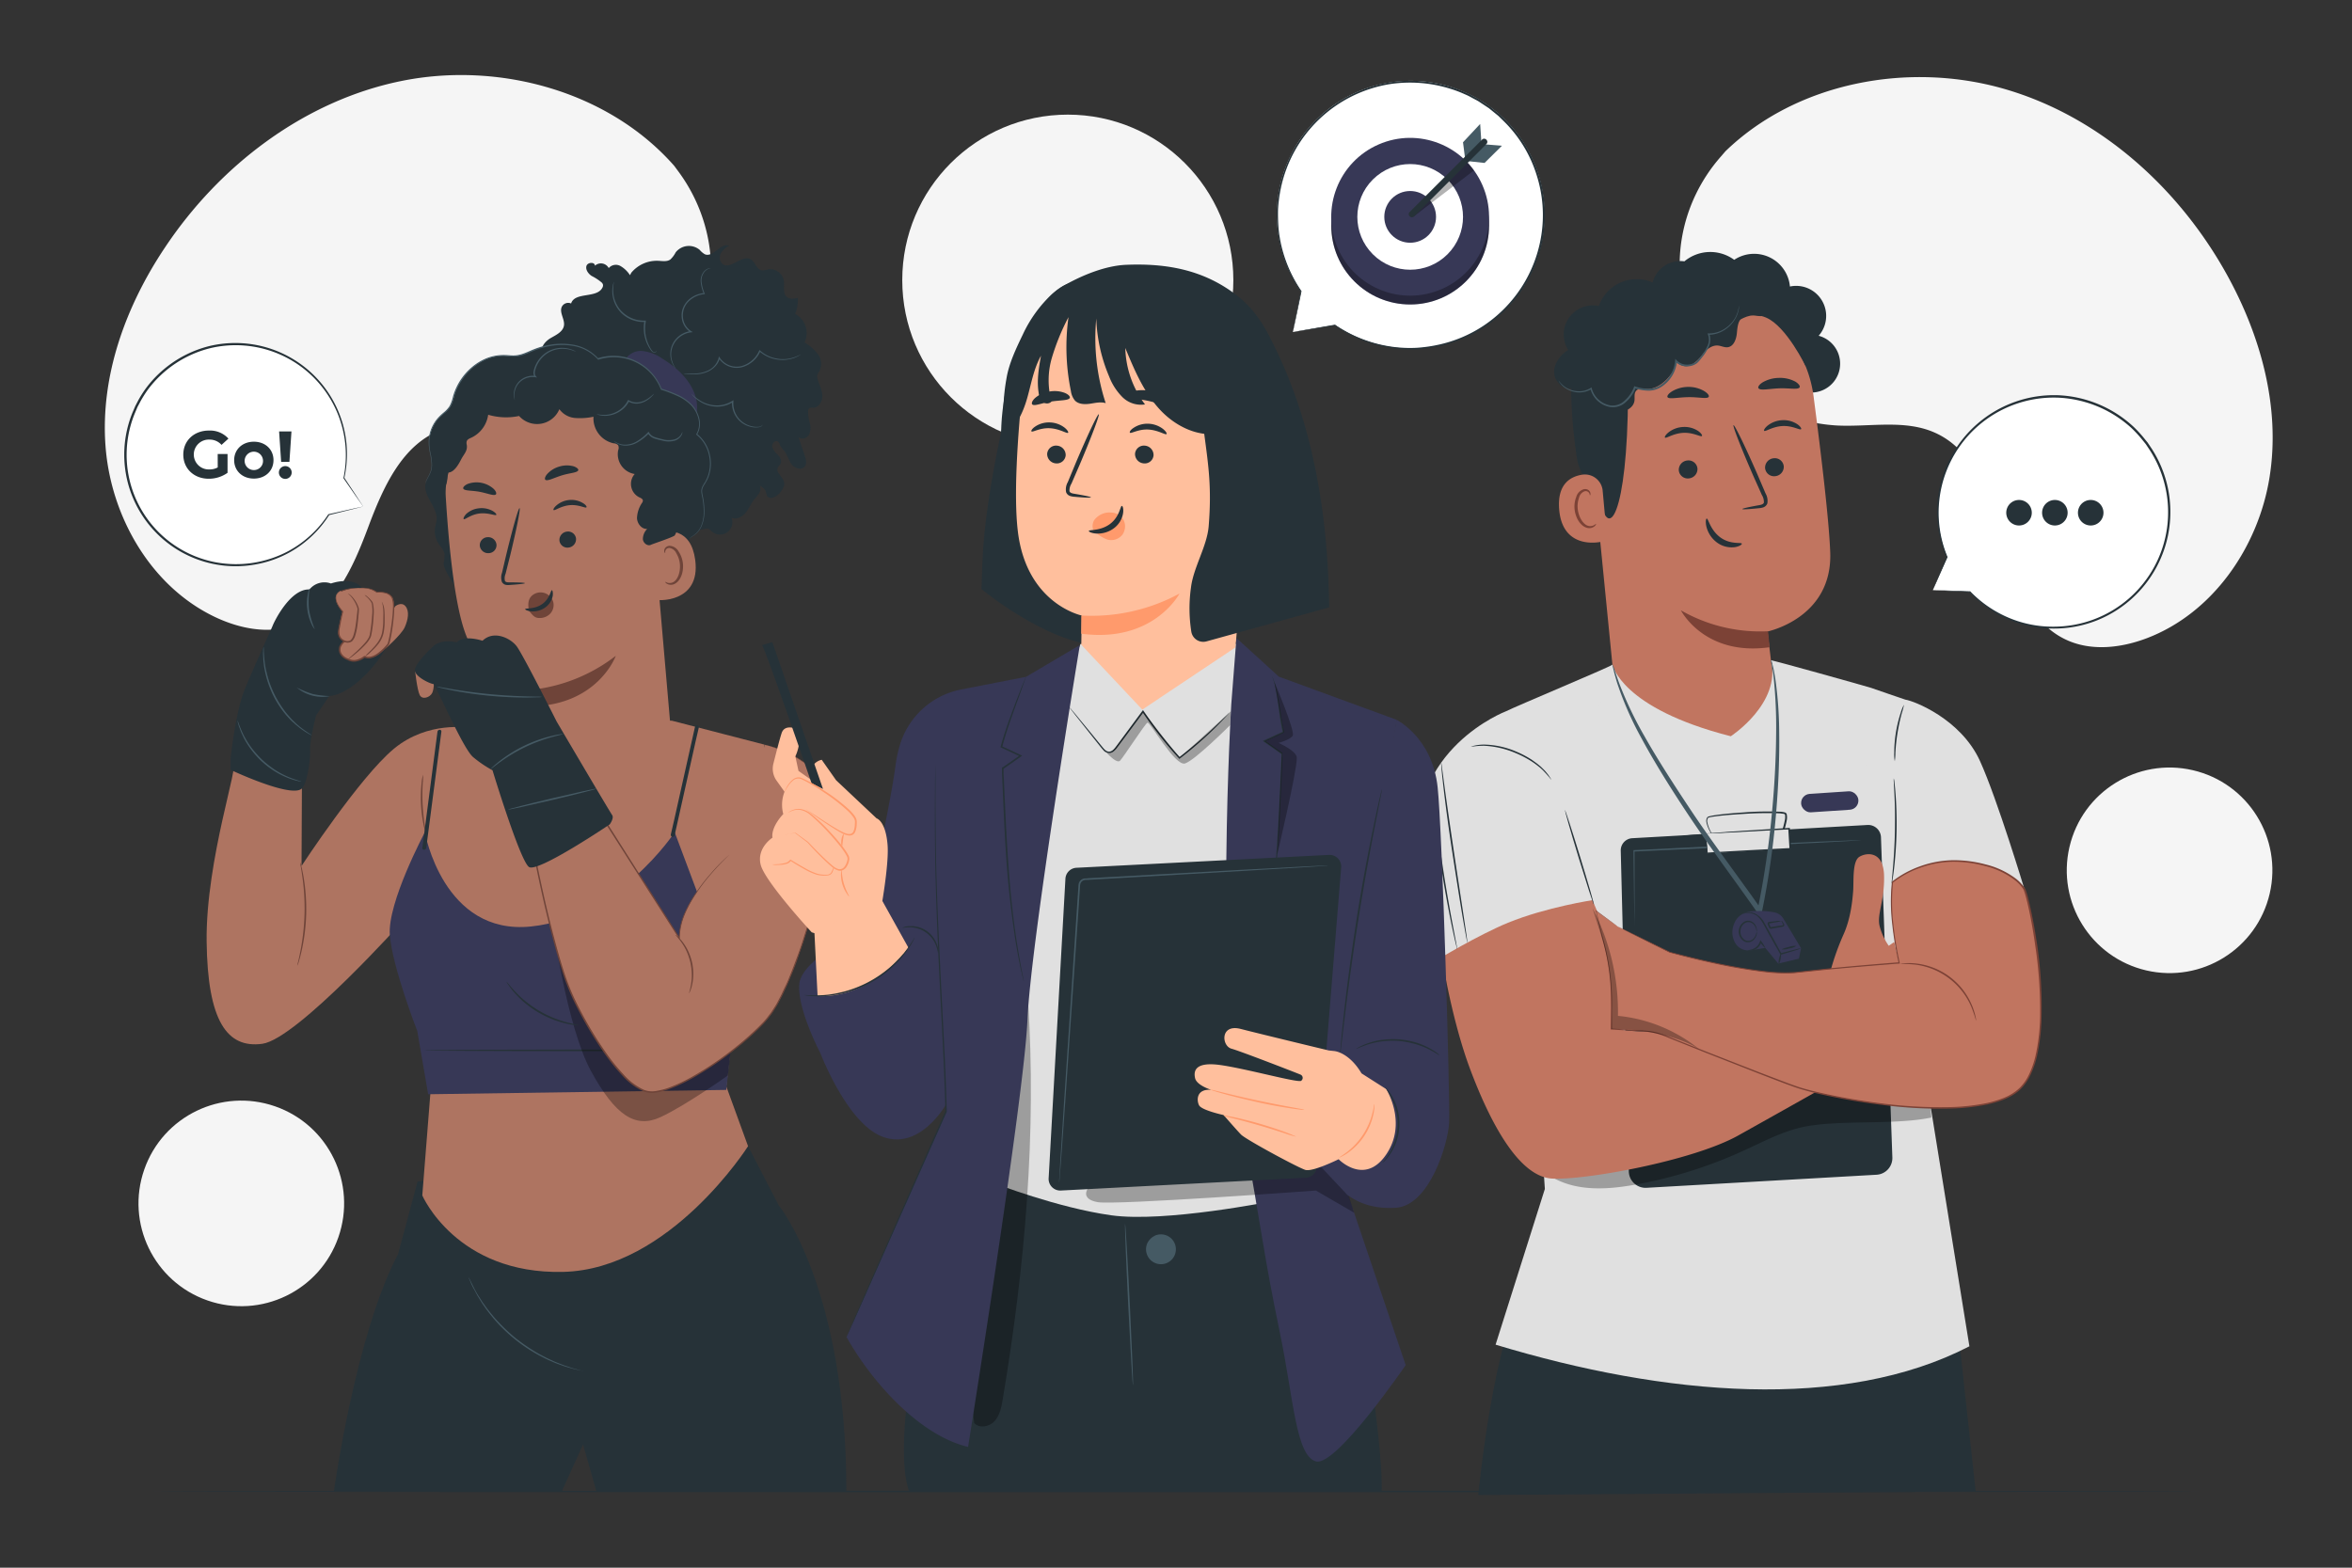 <svg xmlns="http://www.w3.org/2000/svg" viewBox="0 0 750 500"><rect x="0" y="0" width="750" height="500" fill="#333333" stroke="none"/><g id="freepik--background-simple--inject-21"><path d="M550.2,48.25,548.69,50C536,64.47,532.06,84.68,539,102.45a50.46,50.46,0,0,0,3.17,6.64,54.17,54.17,0,0,0,43.66,26.62c10.51.51,21.63-2,31.2,2.31,12.45,5.56,17.42,20.13,21.12,33.15s8.7,27.59,21.18,33.09c7.81,3.44,17,2.39,25.06-.64,21.27-8,35.81-29.25,39.33-51.48s-2.8-45.06-13.7-64.7c-15.26-27.5-40.42-50.28-70.89-59.08S573,26.18,550.2,48.25Z" style="fill:#f5f5f5"></path><path d="M215,52.9l1.35,1.83c11.43,15.49,13.75,36,5.42,53.1a50.41,50.41,0,0,1-3.7,6.36,54.15,54.15,0,0,1-45.69,23c-10.51-.35-21.4-3.71-31.28-.23-12.86,4.52-19,18.63-23.74,31.31S106.46,195,93.58,199.5c-8.07,2.8-17.17,1-24.93-2.67-20.54-9.73-33.31-32.07-35-54.51S40.1,97.63,52.56,79C70,52.78,97,32.13,128,25.83S194.05,29.05,215,52.9Z" style="fill:#f5f5f5"></path><circle cx="340.5" cy="89.35" r="52.79" style="fill:#f5f5f5"></circle><circle cx="691.78" cy="277.55" r="32.78" transform="translate(264.71 888.45) rotate(-76.9)" style="fill:#f5f5f5"></circle><circle cx="76.95" cy="383.8" r="32.78" transform="translate(-310.79 330.13) rotate(-70.78)" style="fill:#f5f5f5"></circle></g><g id="freepik--Table--inject-21"><path d="M700.94,475.69c0,.15-145.94.26-325.92.26s-326-.11-326-.26,145.91-.26,326-.26S700.94,475.55,700.94,475.69Z" style="fill:#263238"></path></g><g id="freepik--speech-bubble-3--inject-21"><path d="M616.33,188.22l4.56-10.55a36.92,36.92,0,1,1,7.26,11.08h0Z" style="fill:#fff"></path><path d="M616.33,188.22h.8l2.29.07,8.75.3-.16.26v0a.16.16,0,0,1,.06-.23.17.17,0,0,1,.21,0,37,37,0,0,0,15.25,9.52,36.08,36.08,0,0,0,11.58,1.73,36.5,36.5,0,0,0,30.38-56.36l-1.25-1.87-1.41-1.74a40.44,40.44,0,0,0-3-3.24,37.67,37.67,0,0,0-7.06-5.14,37.18,37.18,0,0,0-16.07-4.67A36.71,36.71,0,0,0,621,177.61v.14c-1.5,3.35-2.66,5.94-3.46,7.74l-.91,2c-.21.46-.34.71-.34.71s.08-.22.26-.67.47-1.15.83-2c.76-1.85,1.87-4.5,3.31-7.94v.13a36.81,36.81,0,0,1-2.84-17.94,37.32,37.32,0,0,1,38.81-33.71,37.73,37.73,0,0,1,23.63,10,38.91,38.91,0,0,1,3.1,3.32l1.44,1.77,1.28,1.91A37.23,37.23,0,0,1,668.32,198a36.87,36.87,0,0,1-13.22,2.47,36.37,36.37,0,0,1-11.74-1.83,36.93,36.93,0,0,1-15.34-9.8l.28-.2v0a.17.17,0,0,1-.07.23.16.16,0,0,1-.09,0l-8.86-.52-2.23-.14Z" style="fill:#263238"></path><path d="M647.89,163.52a4.07,4.07,0,1,1-4.06-4.06A4.07,4.07,0,0,1,647.89,163.52Z" style="fill:#263238"></path><path d="M659.32,163.52a4.07,4.07,0,1,1-4.07-4.06A4.07,4.07,0,0,1,659.32,163.52Z" style="fill:#263238"></path><path d="M670.75,163.52a4.07,4.07,0,1,1-4.07-4.06A4.07,4.07,0,0,1,670.75,163.52Z" style="fill:#263238"></path></g><g id="freepik--speech-bubble-2--inject-21"><path d="M412.26,105.92l2.61-13a42.68,42.68,0,1,1,10.85,10.75v0Z" style="fill:#fff"></path><path d="M412.26,105.92l.84-.11,2.56-.39,10.1-1.56a.15.15,0,0,0,.12-.17.2.2,0,0,0,0-.08v0l-.2.22a42.63,42.63,0,0,0,26.25,7.55,49.09,49.09,0,0,0,7-1,42.58,42.58,0,0,0,26.42-17.92,42.91,42.91,0,0,0,6.78-17.11,42.39,42.39,0,0,0-1.42-19.49,41.93,41.93,0,0,0-10.56-17.51l-1.89-1.85-2.05-1.65-1-.83-1.08-.72-2.18-1.44c-.74-.45-1.52-.83-2.27-1.24a20.62,20.62,0,0,0-2.31-1.14,38.48,38.48,0,0,0-4.79-1.8A43.58,43.58,0,0,0,443,26.28a42.9,42.9,0,0,0-35,33.5,48,48,0,0,0-.9,7.07,57.25,57.25,0,0,0,.26,6.63A42.46,42.46,0,0,0,414.75,93l0-.11c-.81,4.23-1.44,7.49-1.87,9.73-.2,1.06-.35,1.89-.46,2.47s-.14.81-.14.81.08-.3.2-.86.3-1.42.53-2.5c.47-2.2,1.15-5.42,2-9.59a.18.18,0,0,0,0-.12,42.44,42.44,0,0,1-7.25-19.42,58.51,58.51,0,0,1-.22-6.56,46.8,46.8,0,0,1,.93-7,42.45,42.45,0,0,1,34.6-33,43,43,0,0,1,19.3,1.43,37.08,37.08,0,0,1,4.7,1.77,19.12,19.12,0,0,1,2.27,1.12c.75.41,1.52.78,2.24,1.22l2.14,1.42,1.07.71,1,.81,2,1.63,1.86,1.82a41.4,41.4,0,0,1,10.4,17.22,41.89,41.89,0,0,1,1.42,19.18A42.48,42.48,0,0,1,472.89,104a41.91,41.91,0,0,1-14.08,5.92,46.65,46.65,0,0,1-6.95,1,41.77,41.77,0,0,1-6.56-.16,42.68,42.68,0,0,1-19.5-7.13.15.15,0,0,0-.21,0,.15.15,0,0,0,0,.18l0,0,.09-.25-10,1.73-2.59.46Z" style="fill:#263238"></path><circle cx="449.67" cy="71.95" r="25.16" style="fill:#373856"></circle><g style="opacity:0.3"><circle cx="449.67" cy="71.95" r="25.16"></circle></g><circle cx="449.67" cy="69.17" r="25.16" transform="translate(9.95 185.93) rotate(-23.62)" style="fill:#373856"></circle><circle cx="449.67" cy="69.17" r="16.85" transform="translate(82.8 338.23) rotate(-45)" style="fill:#fff"></circle><circle cx="449.67" cy="69.17" r="8.25" style="fill:#373856"></circle><polygon points="467.21 50.75 466.52 45.38 471.99 39.53 472.38 45.33 467.21 50.75" style="fill:#455a64"></polygon><polygon points="478.94 46.48 473.39 46.03 467.84 51.37 473.39 51.97 478.94 46.48" style="fill:#455a64"></polygon><g style="opacity:0.3"><path d="M450.78,69.05,470,54.36a23.63,23.63,0,0,0-2.41-2.94L450.78,67.74Z"></path></g><path d="M472.61,44.52l-7.83,7.83L452.35,64.78l-2.86,2.86c-.9.9.51,2.3,1.42,1.39l7.83-7.83Q465,55,471.17,48.77L474,45.91c.91-.9-.51-2.3-1.41-1.39Z" style="fill:#263238"></path></g><g id="freepik--speech-bubble-1--inject-21"><path d="M115.82,161.54l-6.14-9.09a35.34,35.34,0,1,0-4.86,11.68v0Z" style="fill:#fff"></path><path d="M115.82,161.54l-.75.15-2.13.47L104.78,164l.19.21v0a.17.17,0,0,0-.11-.2.16.16,0,0,0-.19.06,35.25,35.25,0,0,1-12.63,11.65,35.5,35.5,0,0,1-23.2,3.63A34.88,34.88,0,0,1,43,131.8l.84-2,1-1.88a38.86,38.86,0,0,1,2.27-3.59,35.5,35.5,0,0,1,20-13.3A35.16,35.16,0,0,1,95,116.23a35.09,35.09,0,0,1,14.53,36.19l0,.12,4.62,6.66,1.22,1.74c.27.39.43.6.43.6a4.12,4.12,0,0,0-.35-.57l-1.14-1.74c-1-1.6-2.56-3.9-4.52-6.87l0,.12a35.16,35.16,0,0,0-.51-17.35A35.65,35.65,0,0,0,66.9,110.34a36.09,36.09,0,0,0-14.57,7.37,35.53,35.53,0,0,0-5.85,6.2,36.56,36.56,0,0,0-2.33,3.66l-1,1.92-.86,2A35.58,35.58,0,0,0,68.73,180a35.3,35.3,0,0,0,12.85,0,34.88,34.88,0,0,0,10.71-3.79A35.33,35.33,0,0,0,105,164.22l-.3-.14v0a.17.17,0,0,0,.1.21h.09l8.23-2.05,2.07-.53A4.64,4.64,0,0,0,115.82,161.54Z" style="fill:#263238"></path><path d="M69.42,144.8h3.14v6a10.29,10.29,0,0,1-6,1.89c-4.67,0-8.11-3.2-8.11-7.68s3.44-7.69,8.18-7.69a7.89,7.89,0,0,1,6.21,2.57l-2.2,2a5,5,0,0,0-3.84-1.68,4.76,4.76,0,1,0-.05,9.51,5.43,5.43,0,0,0,2.68-.64Z" style="fill:#263238"></path><path d="M74.67,146.76c0-3.44,2.65-5.88,6.28-5.88s6.26,2.44,6.26,5.88-2.63,5.88-6.26,5.88S74.67,150.19,74.67,146.76Zm9.19,0A2.93,2.93,0,1,0,81,149.92,2.89,2.89,0,0,0,83.86,146.76Z" style="fill:#263238"></path><path d="M88.93,150.7a2,2,0,0,1,4.08,0,2,2,0,0,1-4.08,0ZM89,137.61h3.94l-.65,9.7H89.65Z" style="fill:#263238"></path></g><g id="freepik--character-3--inject-21"><path d="M576.93,125.18a9.21,9.21,0,0,0,3-18.09,9.58,9.58,0,0,0-9.16-15.71A11.47,11.47,0,0,0,553,82.87a12.9,12.9,0,0,0-15.88.48,9.17,9.17,0,0,0-7.29,16" style="fill:#263238"></path><path d="M535.61,92.54l2-.1a39.08,39.08,0,0,1,40.7,34c2.46,18.79,4.93,39.58,5.31,49.71.78,21-20,25.26-20,25.26l3,25.09-11.21,12.16-39.72-11.21-9-91.08C503.73,114.67,513.87,94.89,535.61,92.54Z" style="fill:#c17560"></path><path d="M563.8,201.33A50.88,50.88,0,0,1,536,194.66s7.47,14.7,28.29,11.77Z" style="fill:#7c4236"></path><path d="M568.8,148.71a3,3,0,0,1-2.73,3.16,2.87,2.87,0,0,1-3.22-2.54,3,3,0,0,1,2.73-3.17A2.86,2.86,0,0,1,568.8,148.71Z" style="fill:#263238"></path><path d="M574.33,136.88c-.35.41-2.7-1.16-5.92-1s-5.5,1.9-5.86,1.52c-.18-.17.16-.89,1.15-1.69a8.2,8.2,0,0,1,4.67-1.7,7.87,7.87,0,0,1,4.74,1.28C574.14,136,574.51,136.7,574.33,136.88Z" style="fill:#263238"></path><path d="M541.28,149.42a3,3,0,0,1-2.73,3.16,2.87,2.87,0,0,1-3.22-2.55,3,3,0,0,1,2.73-3.16A2.86,2.86,0,0,1,541.28,149.42Z" style="fill:#263238"></path><path d="M542.71,139.05c-.35.41-2.7-1.15-5.92-1s-5.5,1.89-5.87,1.51c-.18-.16.16-.88,1.16-1.68a8.17,8.17,0,0,1,4.67-1.7,7.88,7.88,0,0,1,4.74,1.27C542.51,138.18,542.89,138.87,542.71,139.05Z" style="fill:#263238"></path><path d="M555.59,162.35c0-.18,2-.63,5.18-1.2.82-.13,1.59-.33,1.7-.9a4.29,4.29,0,0,0-.67-2.41c-.87-2-1.79-4-2.74-6.14-3.82-8.74-6.63-15.95-6.28-16.1s3.74,6.81,7.56,15.56l2.64,6.18a4.81,4.81,0,0,1,.59,3.21,2.12,2.12,0,0,1-1.3,1.27,5.69,5.69,0,0,1-1.38.26C557.63,162.42,555.61,162.53,555.59,162.35Z" style="fill:#263238"></path><path d="M544.89,126.53c-.38.83-3.19.08-6.59.14s-6.23.77-6.59-.06c-.15-.4.42-1.17,1.61-1.88a10.29,10.29,0,0,1,5-1.33,9.88,9.88,0,0,1,5,1.27C544.52,125.37,545.06,126.13,544.89,126.53Z" style="fill:#263238"></path><path d="M573.83,123.59c-.64.77-3.34.14-6.53.27s-5.88.78-6.54,0c-.29-.36.1-1.12,1.24-1.87a10.48,10.48,0,0,1,5.25-1.46,10.31,10.31,0,0,1,5.29,1.21C573.7,122.49,574.11,123.22,573.83,123.59Z" style="fill:#263238"></path><path d="M575.84,116.9s-6.18-12.85-12.66-15.6c-7.84-3.33-10.72,5.25-18.13,3.57S530.16,100,523,106c-7.85,6.58-3.81,10.73-3.86,20-.17,37.79-6.52,48.79-9.36,31.14-.31-1.94-5.79-3.22-7-11.4-1.56-10.6-2.62-23.52-.61-31.2,1.68-6.47,5.1-11.06,11.38-16.24,9.9-8.17,24-9,33.67-8.55S575.9,100.42,575.84,116.9Z" style="fill:#263238"></path><path d="M511.06,156.56a5.69,5.69,0,0,0-6.41-5.18c-3.89.57-8.13,3-7.47,11.07,1.17,14.3,15.29,10.17,15.28,9.76S511.61,162.54,511.06,156.56Z" style="fill:#c17560"></path><path d="M508.91,167.09c-.07,0-.24.19-.64.42a2.5,2.5,0,0,1-1.86.19c-1.56-.43-3-2.73-3.3-5.3a8.09,8.09,0,0,1,.4-3.62,2.88,2.88,0,0,1,1.72-2.07,1.29,1.29,0,0,1,1.53.56c.22.39.15.68.23.7s.29-.27.12-.85a1.57,1.57,0,0,0-.63-.85,1.9,1.9,0,0,0-1.41-.25,3.5,3.5,0,0,0-2.42,2.43,8.45,8.45,0,0,0-.54,4.06c.33,2.87,2,5.45,4.14,5.88a2.66,2.66,0,0,0,2.25-.57C508.91,167.43,509,167.11,508.91,167.09Z" style="fill:#7c4236"></path><path d="M510,128.79c1.92,1.18,3.95,2.39,6.2,2.5s4.75-1.3,5-3.54c.12-1-.18-2.15.44-3,.74-1,2.19-.74,3.4-.67,4.19.23,8.82-4.61,9.68-8.71a3.74,3.74,0,0,0,5,.78,13.19,13.19,0,0,0,3.3-3.24c1.19-1.5,2.89-2.87,4.8-2.7,1.06.1,2.08.68,3.14.53,1.88-.26,2.69-2.51,2.88-4.39s.3-4.07,1.85-5.16,3.37-.57,5.11-.4,4-.35,4.32-2.06a3.41,3.41,0,0,0-.77-2.57,9.3,9.3,0,0,0-11.13-3A12.59,12.59,0,0,0,530,91.94a12.78,12.78,0,0,0-20.17,5.67,9.26,9.26,0,0,0-9.76,14c-2.5,1.6-4.58,4.27-4.49,7.24s3.13,5.78,6,4.85a5.13,5.13,0,0,0,9.11,4.67" style="fill:#263238"></path><path d="M554.54,97.39a1.1,1.1,0,0,1,0,.27,7.25,7.25,0,0,1-.06.77,8.73,8.73,0,0,1-.9,2.81,10.19,10.19,0,0,1-3,3.54,9.53,9.53,0,0,1-5.78,2l.23-.33a5.26,5.26,0,0,1-.09,4,14.88,14.88,0,0,1-2.28,3.64,11.42,11.42,0,0,1-1.52,1.73,5,5,0,0,1-2.23.95,5.22,5.22,0,0,1-4.69-1.42l.52-.18a10.78,10.78,0,0,1-4.18,7.66,7.83,7.83,0,0,1-4.63,1.77,14.16,14.16,0,0,1-4.69-.78l.38-.19a11.28,11.28,0,0,1-3.17,4.59,6,6,0,0,1-4.93,1.61,7.9,7.9,0,0,1-6.38-5.88l.33.14a7.41,7.41,0,0,1-4.88,1,8.16,8.16,0,0,1-3.51-1.36,6.78,6.78,0,0,1-1.69-1.68,3,3,0,0,1-.4-.72,8.5,8.5,0,0,0,2.22,2.19,7.92,7.92,0,0,0,3.42,1.22,7.1,7.1,0,0,0,4.61-1l.26-.17.07.3a7.46,7.46,0,0,0,6,5.44,5.51,5.51,0,0,0,4.47-1.51,10.92,10.92,0,0,0,3-4.36l.09-.27.28.09a13.62,13.62,0,0,0,4.48.74,7.17,7.17,0,0,0,4.27-1.65,10.19,10.19,0,0,0,4-7.22l.05-.68.47.51a4.66,4.66,0,0,0,4.15,1.25,4.4,4.4,0,0,0,2-.83,9.77,9.77,0,0,0,1.44-1.61,14.52,14.52,0,0,0,2.23-3.5,4.68,4.68,0,0,0,.13-3.59l-.13-.34h.36a9.19,9.19,0,0,0,5.55-1.8,10.23,10.23,0,0,0,3-3.36A11.36,11.36,0,0,0,554.54,97.39Z" style="fill:#455a64"></path><path d="M555.43,173.4c-.11-.53-3.59.39-6.85-2s-3.86-6.14-4.35-6c-.23,0-.46,1-.09,2.59a9,9,0,0,0,3.43,5.09,7.87,7.87,0,0,0,5.69,1.42C554.75,174.25,555.51,173.64,555.43,173.4Z" style="fill:#263238"></path><path d="M471.4,476.82s4.82-51.94,16.12-68.2l135.78,5.5L630,475.68Z" style="fill:#263238"></path><path d="M514.19,212s2.62,13.88,37.72,22.82c0,0,16.1-10.45,12.83-24.2l40.56,24.23L615,349,628,429.39c-40.2,20.79-97,15.86-151.09-.52l15.71-49.66L491.28,359,473.62,251.68l31.62-31.62Z" style="fill:#e0e0e0"></path><rect x="574.32" y="252.78" width="18.29" height="5.89" rx="2.91" transform="translate(-15.7 39.34) rotate(-3.81)" style="fill:#373856"></rect><path d="M516.53,328.62c0,.1-1.49-.29-3.92-.41a24.79,24.79,0,0,0-4.26.18,28.19,28.19,0,0,0-5.06,1.21,27,27,0,0,0-4.7,2.25,24.12,24.12,0,0,0-3.42,2.53c-1.81,1.62-2.72,2.85-2.8,2.78a4.68,4.68,0,0,1,.6-.89,8.25,8.25,0,0,1,.8-1,15.5,15.5,0,0,1,1.15-1.2,22.39,22.39,0,0,1,3.42-2.67,26.24,26.24,0,0,1,4.78-2.33,25.1,25.1,0,0,1,5.18-1.19,22,22,0,0,1,4.33-.07,13.81,13.81,0,0,1,1.65.2,8.51,8.51,0,0,1,1.23.25A3.7,3.7,0,0,1,516.53,328.62Z" style="fill:#7c4236"></path><path d="M564.74,210.6c.78,0,27.84,7.58,31.86,8.77.21.07,10.8,3.75,11,3.78,2.48.32,17.66,6.06,23.8,19.62,5.55,12.25,14.2,41,14.2,41l-41.54-3.91L606,254,570.52,222.2Z" style="fill:#e0e0e0"></path><path d="M603.88,248.26a6.12,6.12,0,0,1,.22,1.3c.11.85.23,2.08.34,3.6.24,3,.42,7.25.33,11.9s-.44,8.86-.79,11.89c-.18,1.51-.35,2.74-.49,3.58a6.33,6.33,0,0,1-.26,1.29,6.27,6.27,0,0,1,.06-1.32c.09-.95.19-2.15.32-3.59.26-3,.55-7.22.64-11.86s0-8.83-.17-11.87c-.08-1.44-.14-2.65-.18-3.6A6.65,6.65,0,0,1,603.88,248.26Z" style="fill:#263238"></path><path d="M607.14,224.77a20.06,20.06,0,0,1-.67,2.6,59.46,59.46,0,0,0-2.07,12.72,18.49,18.49,0,0,1-.2,2.68,11.57,11.57,0,0,1-.17-2.69,41.38,41.38,0,0,1,2.09-12.81A11.36,11.36,0,0,1,607.14,224.77Z" style="fill:#263238"></path><path d="M595.49,263.12l-75,4.22a3.89,3.89,0,0,0-3.67,4l2.57,102.3a5.35,5.35,0,0,0,5.65,5.2l73.39-4.17a5.34,5.34,0,0,0,5-5.53L599.8,267.05A4.07,4.07,0,0,0,595.49,263.12Z" style="fill:#263238"></path><g style="opacity:0.3"><path d="M495.42,375.73c7.83,4.32,17.42,3.67,26.22,2.07a143.65,143.65,0,0,0,34-10.65c6.68-3,13.25-6.65,20.48-7.93,11.76-2.09,28-.36,39.74-2.79l-.69-9.3-41.31-5.07Z"></path></g><path d="M546.44,267s-3.24-4.78-1.93-6.25c.89-1,23.25-2.42,24.73-1.26.86.68-.87,6-.87,6Z" style="fill:#e0e0e0"></path><path d="M546.44,267a1.43,1.43,0,0,1,.44-.07l1.24-.13,4.58-.39,15.65-1.18-.22.17a30.19,30.19,0,0,0,1-3.72,4.74,4.74,0,0,0,.07-1.86c0-.08-.06-.07-.07-.12l-.14-.07a4.46,4.46,0,0,0-.46-.11c-.32,0-.66-.09-1-.11a109.89,109.89,0,0,0-11.61.19c-3.58.21-6.8.46-9.46.84-.34.05-.66.1-1,.17a2.91,2.91,0,0,0-.8.25,1.85,1.85,0,0,0-.22,1.51,10.71,10.71,0,0,0,.92,2.55c.33.68.62,1.19.81,1.54a3.36,3.36,0,0,1,.29.54,2.84,2.84,0,0,1-.38-.49c-.22-.33-.54-.83-.9-1.5a10.17,10.17,0,0,1-1-2.59,2.13,2.13,0,0,1,.27-1.79,2.38,2.38,0,0,1,1-.36c.32-.08.65-.14,1-.2,2.69-.43,5.91-.71,9.49-.95a100.69,100.69,0,0,1,11.68-.23c.35,0,.7.06,1.06.12a3.84,3.84,0,0,1,.54.13,1.28,1.28,0,0,1,.3.17,1,1,0,0,1,.21.32,4.94,4.94,0,0,1,0,2.14,30.88,30.88,0,0,1-1,3.79l-.05.16h-.17l-15.78,1-4.55.24-1.21.05A2.28,2.28,0,0,1,546.44,267Z" style="fill:#263238"></path><path d="M593.48,268l-.25,0-.75.06-2.87.18-10.57.58-34.87,1.7L521,271.6l.22-.23c0,7.79,0,14.32,0,19,0,2.27,0,4.06,0,5.34,0,.59,0,1.05,0,1.41a1.61,1.61,0,0,1,0,.48,3.51,3.51,0,0,1,0-.48c0-.35,0-.82,0-1.41,0-1.28-.06-3.07-.1-5.34-.06-4.63-.14-11.17-.24-19v-.22H521L544.15,270,579,268.48l10.57-.41,2.88-.09h.74A.76.76,0,0,1,593.48,268Z" style="fill:#455a64"></path><path d="M567.18,264.67a6.49,6.49,0,0,1-1.2.17l-3.29.29c-2.78.22-6.62.49-10.86.76s-8.09.48-10.88.61l-3.3.13a6.65,6.65,0,0,1-1.21,0,4.62,4.62,0,0,1,1.2-.19c.77-.08,1.9-.18,3.29-.29,2.78-.23,6.62-.5,10.86-.77s8.09-.48,10.88-.61l3.3-.12A4.75,4.75,0,0,1,567.18,264.67Z" style="fill:#263238"></path><polygon points="543.99 265.86 544.48 272.13 570.93 270.79 570.54 264.32 543.99 265.86" style="fill:#e0e0e0"></polygon><path d="M544,265.86a2.53,2.53,0,0,1,.48-.06l1.47-.12,5.55-.4c4.74-.32,11.42-.76,19-1.22h.25l0,.25c.12,2,.25,4.16.39,6.32V271l-.26,0c-10.92.55-20.57,1-26.46,1.24h-.15v-.14c-.12-2-.21-3.54-.28-4.68l-.06-1.21a1.94,1.94,0,0,1,0-.4,3.15,3.15,0,0,1,.06.45l.14,1.24c.11,1.12.26,2.66.44,4.57l-.15-.14c5.87-.36,15.53-.9,26.44-1.45l-.24.27v-.15c-.13-2.16-.26-4.28-.38-6.32l.27.24-18.87,1-5.62.26-1.53.05Z" style="fill:#263238"></path><path d="M458.75,298.84s3.22,24,10.09,42.28,15.88,34.13,26,34.77,44.85-5.58,59.45-13.74,24.46-13.73,24.46-13.73l21-14.59-17.6-19.75s-46.36,14.38-54.09,14.81A59,59,0,0,1,514.2,328s1.21-19.1-.94-26.61-8.79-21.68-8.79-21.68Z" style="fill:#c17560"></path><path d="M583.89,309a81.8,81.8,0,0,1,3.9-10.81c2.32-5.05,2.9-10.84,3.14-14s-.33-9.52,2-10.93,7.7-1.9,7.86,6.13-2.38,12.33-1.4,16.05a19.44,19.44,0,0,0,2.89,6.21l1.74-1.2,1.6,6.67Z" style="fill:#c17560"></path><path d="M515.9,295.54l16.52,8.16s28.55,7.94,40.78,6.44,32.41-3,32.41-3-3.58-14.92-2.15-25.77a32.42,32.42,0,0,1,23.88-6.52c14.1,1.78,18,8.29,18.27,8.94,2.46,6.4,11.93,54.69-3.09,64.77s-59.24,1.75-69.75-1.93c-8.87-3.11-33.29-12.87-42-16.35a20.9,20.9,0,0,0-6.47-1.46l-10.51-.65,0-8.27a73.2,73.2,0,0,0-3-21.36l-1.91-8.06Z" style="fill:#c17560"></path><path d="M515.9,295.54l-.46-.3-1.32-.95-5.23-3.76.12-.08c.45,1.88,1,4.09,1.59,6.6.27,1.27.69,2.57,1.06,4s.71,2.9,1,4.48A71.52,71.52,0,0,1,513.94,316c.1,1.9.1,3.87.08,5.91s0,4.13,0,6.3l-.15-.16,7.18.43,3.77.24a19.81,19.81,0,0,1,3.85.68,32.81,32.81,0,0,1,3.78,1.36l3.81,1.52,7.92,3.15,17,6.64c3,1.14,6,2.29,9,3.42,1.54.56,3.08,1.14,4.68,1.6s3.22.88,4.87,1.27a197.57,197.57,0,0,0,20.62,3.6,145.07,145.07,0,0,0,22,1.13,66.67,66.67,0,0,0,11.29-1.3,34.45,34.45,0,0,0,5.49-1.69A15.82,15.82,0,0,0,644,347a15.4,15.4,0,0,0,3.23-4.78,28.16,28.16,0,0,0,1.87-5.58,61,61,0,0,0,1.43-11.88A138.3,138.3,0,0,0,649,301.64c-.53-3.77-1.16-7.5-1.94-11.16-.4-1.83-.81-3.65-1.33-5.41-.13-.44-.28-.89-.43-1.28a6.48,6.48,0,0,0-.76-1.09,13.34,13.34,0,0,0-1.93-1.9,25.55,25.55,0,0,0-9.68-4.61,38.26,38.26,0,0,0-10.48-1.34,32.06,32.06,0,0,0-10.1,1.9,30.74,30.74,0,0,0-8.78,4.79l.08-.15a60.61,60.61,0,0,0,.08,13.2,108.83,108.83,0,0,0,2.05,12.49l0,.25-.25,0c-8,.61-15.68,1.25-22.86,1.94l-10.41,1.09a51.19,51.19,0,0,1-9.74-.35,169.37,169.37,0,0,1-16.88-2.94c-5.05-1.11-9.5-2.24-13.34-3.29h0l-12.26-6.11L517,296.1c-.71-.36-1.06-.56-1.06-.56s.37.16,1.08.51l3.18,1.54,12.31,6h0c3.83,1,8.29,2.14,13.34,3.23s10.66,2.19,16.85,2.88a51.56,51.56,0,0,0,9.68.32l10.4-1.11c7.18-.72,14.82-1.37,22.87-2l-.2.27a110.06,110.06,0,0,1-2.07-12.54,61,61,0,0,1-.1-13.31v-.09l.07-.06a31.31,31.31,0,0,1,8.92-4.88,32.24,32.24,0,0,1,10.26-1.94,38.82,38.82,0,0,1,10.62,1.34,26.21,26.21,0,0,1,9.88,4.71,14.31,14.31,0,0,1,2,2,6.94,6.94,0,0,1,.82,1.19c.19.46.32.9.46,1.35.53,1.79.94,3.62,1.34,5.45.79,3.68,1.42,7.41,2,11.2A139.17,139.17,0,0,1,651,324.78a61.49,61.49,0,0,1-1.44,12,29.88,29.88,0,0,1-1.91,5.68,15.92,15.92,0,0,1-3.34,4.93c-2.94,2.79-6.84,4-10.57,4.87a66,66,0,0,1-11.39,1.3,141.92,141.92,0,0,1-22.08-1.15,195.63,195.63,0,0,1-20.68-3.63c-1.65-.39-3.28-.81-4.89-1.28s-3.17-1.05-4.71-1.61c-3.08-1.14-6.09-2.3-9-3.44l-17-6.67-7.92-3.17-3.8-1.52a33.15,33.15,0,0,0-3.74-1.37,20.71,20.71,0,0,0-3.78-.68l-3.76-.24-7.18-.45h-.16v-.16q0-3.26.05-6.31c0-2,0-4-.06-5.89a73.15,73.15,0,0,0-1.22-10.41c-.3-1.57-.64-3.06-1-4.46s-.76-2.72-1-4l-1.55-6.61,0-.2.16.12,5.18,3.82,1.3,1Z" style="fill:#7c4236"></path><path d="M630.14,325.62a44.91,44.91,0,0,0-1.57-4.59,22.47,22.47,0,0,0-17.79-13.37,43.19,43.19,0,0,0-4.84-.24,5.45,5.45,0,0,1,1.3-.19,20.22,20.22,0,0,1,3.59.06,21.89,21.89,0,0,1,18.08,13.6,20,20,0,0,1,1.05,3.42A5.23,5.23,0,0,1,630.14,325.62Z" style="fill:#7c4236"></path><path d="M514.19,212c-1.58,1.05-31.12,13.39-34,14.87,0,0-31.56,12-27.82,45.6,2.08,18.65,5.5,33.88,5.5,33.88s13.48-8.14,23-12.05c12.26-5,27.16-7.24,27.16-7.24l-8.4-29.83Z" style="fill:#e0e0e0"></path><path d="M499,258.28c.14,0,2.32,6.7,4.88,15.05s4.52,15.17,4.38,15.21-2.32-6.69-4.88-15.05S498.9,258.32,499,258.28Z" style="fill:#263238"></path><path d="M494.71,248.75a38.18,38.18,0,0,0-2.82-3.19l-.76-.7-.88-.69a22.69,22.69,0,0,0-2-1.42,32.59,32.59,0,0,0-5-2.59,29.07,29.07,0,0,0-10-2.31,24.36,24.36,0,0,0-4.24.35,4.83,4.83,0,0,1,1.1-.37,14.36,14.36,0,0,1,3.14-.35,27,27,0,0,1,10.15,2.2,31.42,31.42,0,0,1,5.08,2.66c.71.52,1.42,1,2,1.49l.88.73.75.74a11.64,11.64,0,0,1,1.2,1.34,7.45,7.45,0,0,1,.8,1.1A5.48,5.48,0,0,1,494.71,248.75Z" style="fill:#263238"></path><path d="M464.7,302.81a2,2,0,0,1-.17-.54c-.1-.42-.23-.94-.39-1.58-.33-1.38-.77-3.37-1.29-5.85-1-4.94-2.32-11.81-3.44-19.44s-1.85-14.58-2.22-19.62c-.19-2.52-.31-4.56-.36-6,0-.66,0-1.2-.05-1.63a2.52,2.52,0,0,1,0-.57,2.26,2.26,0,0,1,.09.57c0,.42.08,1,.14,1.62.13,1.47.31,3.49.52,5.95.47,5,1.25,12,2.37,19.58s2.35,14.48,3.3,19.44c.46,2.43.84,4.42,1.12,5.87.12.65.22,1.18.29,1.6A2.44,2.44,0,0,1,464.7,302.81Z" style="fill:#263238"></path><path d="M467.91,300.62a2.5,2.5,0,0,1-.15-.58c-.09-.43-.19-1-.32-1.66-.27-1.51-.64-3.59-1.08-6.12-.88-5.18-2-12.34-3.22-20.26s-2.17-15.12-2.78-20.33c-.3-2.61-.54-4.73-.66-6.19l-.14-1.69a2.69,2.69,0,0,1,0-.59,2.39,2.39,0,0,1,.12.58c.06.44.14,1,.23,1.68.2,1.52.48,3.61.82,6.16.71,5.2,1.75,12.38,2.93,20.3s2.28,15,3.07,20.28c.38,2.55.69,4.63.92,6.15.09.68.16,1.24.22,1.68A3.19,3.19,0,0,1,467.91,300.62Z" style="fill:#263238"></path><g style="opacity:0.3"><path d="M507.82,289.65A71.64,71.64,0,0,1,515.93,324a48.32,48.32,0,0,1,26,10.71c-4.41-3-15.31-6.71-28.11-6.52C514.46,308.31,512,302.94,507.82,289.65Z"></path></g><path d="M564.74,210.4a6.41,6.41,0,0,1,.47,1.55c.13.52.29,1.16.46,1.93l.45,2.66a127.24,127.24,0,0,1,1.23,17.19c.1,7.3-.17,16-1,25.71a266.15,266.15,0,0,1-4.52,31.44l-.36,1.75-1-1.46-3.25-4.58c-6.95-9.7-13.68-18.89-19.4-27.53s-10.61-16.59-14.34-23.51a105,105,0,0,1-7.56-17c-.36-1-.62-2-.85-2.79s-.41-1.51-.53-2.07a7.52,7.52,0,0,1-.3-1.74c.14,0,.73,2.32,2.25,6.4a120.59,120.59,0,0,0,8,16.64c3.82,6.79,8.85,14.64,14.57,23.24s12.51,17.71,19.48,27.42l3.25,4.59-1.4.29a284,284,0,0,0,4.64-31.25c.92-9.63,1.3-18.31,1.34-25.57a152.3,152.3,0,0,0-.74-17.12l-.31-2.67c-.12-.76-.23-1.4-.31-1.93A6.54,6.54,0,0,1,564.74,210.4Z" style="fill:#455a64"></path><path d="M552.53,298.7a7.24,7.24,0,0,1,.44-4.08c.69-1.79,2.32-3.77,6.11-4a25.09,25.09,0,0,1,6.89.4,4.27,4.27,0,0,1,2.72,2l5.63,9.41-.69,3.33-6.58,1.56-4.16-5-4.34.74s-4.84,1-6-4.36Z" style="fill:#373856"></path><path d="M555.83,291.44s.08-.06.24-.13a3.52,3.52,0,0,1,.73-.23,4.31,4.31,0,0,1,2.8.29,6.51,6.51,0,0,1,3,2.92l2.48,4.39,3,5.47-.26-.11c1.94-.52,3.56-.94,4.7-1.22a9.25,9.25,0,0,1,1.82-.37,9.53,9.53,0,0,1-1.74.63c-1.12.35-2.73.84-4.66,1.4l-.17,0-.09-.16c-.91-1.62-2-3.47-3.07-5.43-1.83-3-2.94-6.32-5.15-7.24a4.41,4.41,0,0,0-2.61-.42A8.78,8.78,0,0,1,555.83,291.44Z" style="fill:#263238"></path><path d="M567.22,307.37c-.14,0-.11-.75.07-1.61s.43-1.53.57-1.5.11.75-.06,1.61S567.36,307.4,567.22,307.37Z" style="fill:#263238"></path><path d="M557.37,303.1c0-.08.44-.1,1.09-.26a3.93,3.93,0,0,0,2.11-1.38,4.06,4.06,0,0,0,.62-1.15l.16-.47.27.38a7.7,7.7,0,0,1,1.27,2.1c-.09.07-.77-.68-1.66-1.81l.43-.08a3.91,3.91,0,0,1-.68,1.35,3.73,3.73,0,0,1-2.45,1.42C557.8,303.28,557.37,303.16,557.37,303.1Z" style="fill:#263238"></path><path d="M560.19,297.19a4,4,0,0,1-.15-.71,3.32,3.32,0,0,0-.88-1.67,2.23,2.23,0,0,0-2.49-.52A3,3,0,0,0,555,297a3.07,3.07,0,0,0,1.47,2.83,2.24,2.24,0,0,0,2.52-.34,3.4,3.4,0,0,0,1-1.59,4,4,0,0,1,.2-.71,1.47,1.47,0,0,1,0,.75,3.42,3.42,0,0,1-1,1.83,2.72,2.72,0,0,1-1.3.7,2.59,2.59,0,0,1-1.69-.22,3.66,3.66,0,0,1,.24-6.4,2.6,2.6,0,0,1,1.71-.09,2.86,2.86,0,0,1,1.24.79,3.27,3.27,0,0,1,.81,1.89A1.44,1.44,0,0,1,560.19,297.19Z" style="fill:#263238"></path><path d="M567.94,293.74s0-.05.13-.05a.41.41,0,0,1,.32.23l.29.47.17.3a.57.57,0,0,1,.1.5.53.53,0,0,1-.19.26,1,1,0,0,1-.28.1l-.45.09-1,.19-2.31.4a.58.58,0,0,1-.49-.22,1.72,1.72,0,0,1-.17-.32l-.24-.54-.11-.27a.59.59,0,0,1-.06-.44.58.58,0,0,1,.31-.36,1.2,1.2,0,0,1,.33-.07l1.89-.21a5.31,5.31,0,0,1,1.75-.06,6.23,6.23,0,0,1-1.7.42l-1.87.33c-.23,0-.2,0-.23.08a2.07,2.07,0,0,0,.16.37l.24.53a2.12,2.12,0,0,1,.1.22l.05,0,2.27-.36,1-.14.45-.06c.17,0,.15,0,.2-.08s-.13-.36-.19-.54l-.21-.51C568.14,293.75,567.94,293.78,567.94,293.74Z" style="fill:#263238"></path><path d="M572.83,301.69a5.34,5.34,0,0,1-2.22.81,6.12,6.12,0,0,1-2.39.31c-.06-.13.93-.49,2.22-.8A5.67,5.67,0,0,1,572.83,301.69Z" style="fill:#263238"></path></g><g id="freepik--character-1--inject-21"><path d="M126.05,193.35s1.92-1.58,3.25,0,.83,4.32-.25,6.73-6.6,7.22-6.6,7.22l2.12-11.83Z" style="fill:#ae7461"></path><path d="M74,244.69c2.92-3-8.41,29.43-8.11,55.52.29,25.61,6.59,34.22,17.75,32.7S129,293.15,129,293.15l20.49-61s-13-2.37-23.9,6.67-29.44,37.37-29.44,37.37l.17-35Z" style="fill:#ae7461"></path><path d="M73.54,242s1.47-14.76,4.53-22.21S86.55,200.6,87,199.43,92.54,187.74,98.68,188a6.14,6.14,0,0,1,6.86-1.9s6.87-2.49,9.94,1.46c0,0-7.89-.29-7.89,2.48a7.8,7.8,0,0,0,1.9,4.82s-1.32,6.87,0,8.33,14.23,2,14.23,2c.25.06-1.76,4-5.46,8.2-7.66,8.71-13.25,8.59-13.25,8.59l-4.22,6.21s-2.15,8.33-1.9,11.19c.17,1.88-.8,10.77-2.8,12.25-3.76,2.78-22.55-6.09-22.55-6.09Z" style="fill:#263238"></path><path d="M114.67,187.55s3.38-.38,5.55,1.37c0,0,4.34-.6,5.14,2.36s-1,13.66-1.59,14.34-4.34,5.33-7.52,3.92c0,0-2.72,2.22-5.19.81,0,0-2.56-.69-2.71-3a3.29,3.29,0,0,1,1.34-2.58l2.36-1.92-3.53-14.1A14.83,14.83,0,0,1,114.67,187.55Z" style="fill:#ae7461"></path><path d="M114.67,187.55a1.8,1.8,0,0,1-.42,0l-1.23.11a13.33,13.33,0,0,0-4.44,1.13l.08-.16c.91,3.53,2.16,8.38,3.62,14.07l0,.15-.12.09c-.62.51-1.25,1-1.9,1.55a4.46,4.46,0,0,0-1.55,1.83,2.53,2.53,0,0,0,.32,2.3,4,4,0,0,0,2.05,1.44h.06a3.5,3.5,0,0,0,2.19.4,5.9,5.9,0,0,0,2.24-.85c.16-.11.33-.22.47-.33l.13-.1.14.06c1.36.6,2.89,0,4.07-.85a16.22,16.22,0,0,0,3.15-3l.08-.17.08-.24a4.1,4.1,0,0,0,.14-.5c.1-.34.17-.69.24-1,.15-.69.27-1.36.39-2,.23-1.34.41-2.64.56-3.9s.25-2.47.28-3.63a7.77,7.77,0,0,0-.38-3.19,3.19,3.19,0,0,0-2.22-1.57,7.45,7.45,0,0,0-2.5-.16h-.06l-.05,0a7.43,7.43,0,0,0-3.94-1.42c-1-.08-1.52,0-1.52-.06s.13,0,.39-.07a9.51,9.51,0,0,1,1.14,0,7.37,7.37,0,0,1,4.11,1.35l-.11,0a7.82,7.82,0,0,1,2.62.11,3.59,3.59,0,0,1,2.48,1.73,8.07,8.07,0,0,1,.46,3.37c0,1.18-.12,2.4-.25,3.67s-.31,2.58-.53,3.93c-.12.67-.24,1.36-.38,2-.08.34-.15.69-.24,1,0,.18-.09.35-.15.53l-.09.27a2.27,2.27,0,0,1-.17.31,16.45,16.45,0,0,1-3.24,3.09,7.45,7.45,0,0,1-2.12,1,3.69,3.69,0,0,1-2.45-.13l.27,0a5,5,0,0,1-.53.37,6.3,6.3,0,0,1-2.44.92,4,4,0,0,1-2.51-.46l.06,0a4.47,4.47,0,0,1-2.34-1.65,3,3,0,0,1-.36-2.77,4.8,4.8,0,0,1,1.71-2l1.9-1.54-.08.24-3.44-14.12,0-.12.1-.05a12.7,12.7,0,0,1,4.56-1c.54,0,.95,0,1.23,0A1.34,1.34,0,0,1,114.67,187.55Z" style="fill:#6f4439"></path><path d="M116.25,209.54a18.82,18.82,0,0,1,2-2.11c1.2-1.29,3.08-3.09,3.6-5.75a21.34,21.34,0,0,0,.36-3.79c0-1.19.07-2.26,0-3.14a11.19,11.19,0,0,0-.25-2.08c-.11-.49-.25-.72-.22-.74s.71,1,.84,2.79c.08.91.08,2,.08,3.18a19.28,19.28,0,0,1-.33,3.89,8.56,8.56,0,0,1-1.67,3.57,19.5,19.5,0,0,1-2.18,2.33A13.54,13.54,0,0,1,116.25,209.54Z" style="fill:#6f4439"></path><path d="M116.25,189.75a2.28,2.28,0,0,1,.84.49,8.85,8.85,0,0,1,.84.77,6.55,6.55,0,0,1,.48.54,3,3,0,0,1,.46.7,12.33,12.33,0,0,1,.28,3.94,45.25,45.25,0,0,1-.47,4.76c-.06.42-.13.83-.21,1.24l-.13.61a4.84,4.84,0,0,1-.23.61,9.09,9.09,0,0,1-1.36,1.93,27.58,27.58,0,0,1-2.82,2.71c-.84.72-1.55,1.27-2.06,1.64a3.18,3.18,0,0,1-.81.51c0-.06,1-.93,2.63-2.42a34.22,34.22,0,0,0,2.7-2.76,9.06,9.06,0,0,0,1.26-1.82c.08-.17.12-.35.19-.52l.12-.59.21-1.22c.25-1.66.41-3.25.5-4.71a12.65,12.65,0,0,0-.15-3.78,5.25,5.25,0,0,0-.8-1.17,7.76,7.76,0,0,0-.77-.81A8.68,8.68,0,0,1,116.25,189.75Z" style="fill:#6f4439"></path><path d="M110.84,189.3a8.62,8.62,0,0,1,3.31,5c-.34,3.23-.71,9.83-2.7,10.3a2.92,2.92,0,0,1-3.56-2.71c0-1.52,1.3-6.87,1.3-6.87s-4.28-4.58-.73-6.52" style="fill:#ae7461"></path><path d="M108.46,188.54a2,2,0,0,1-.41.35,2.31,2.31,0,0,0-.78,1.23c-.34,1.26.57,3.12,2.08,4.79l.07.09,0,.11c-.35,1.46-.72,3.11-1,4.89a5.55,5.55,0,0,0-.07,2.65,2.74,2.74,0,0,0,1.92,1.74,1.85,1.85,0,0,0,1.57-.24,3.65,3.65,0,0,0,.84-1.45,19.57,19.57,0,0,0,.74-3.33c.17-1.09.28-2.13.38-3.11q.09-.72.15-1.41a5.5,5.5,0,0,0,.06-.63,2.45,2.45,0,0,0-.14-.58,10.74,10.74,0,0,0-1.93-3.35,10.41,10.41,0,0,0-1-1s.12,0,.34.16a4.48,4.48,0,0,1,.84.69,9.73,9.73,0,0,1,2.14,3.37,2.63,2.63,0,0,1,.17.67,3.83,3.83,0,0,1,0,.7c0,.45-.07.93-.12,1.41-.08,1-.18,2-.33,3.13a19.86,19.86,0,0,1-.74,3.44,4.21,4.21,0,0,1-1,1.68,2.34,2.34,0,0,1-2,.35,3.26,3.26,0,0,1-2.3-2.08,3.31,3.31,0,0,1-.13-1.52c0-.48.12-.94.21-1.39.33-1.8.73-3.44,1.11-4.9l.05.19a10.17,10.17,0,0,1-1.74-2.7,3.66,3.66,0,0,1-.26-2.45,2.34,2.34,0,0,1,.93-1.26C108.28,188.6,108.45,188.52,108.46,188.54Z" style="fill:#6f4439"></path><path d="M94.6,219.26a32.35,32.35,0,0,0,5.11,2.09,33,33,0,0,0,5.49.67,12.61,12.61,0,0,1-10.6-2.76Z" style="fill:#455a64"></path><path d="M100.4,200.7A5.32,5.32,0,0,1,99.33,199,15.66,15.66,0,0,1,98,194.36a15.17,15.17,0,0,1,.15-4.83,5.56,5.56,0,0,1,.6-1.91,27.32,27.32,0,0,0-.23,6.68A27,27,0,0,0,100.4,200.7Z" style="fill:#455a64"></path><path d="M99.41,234.51a6.49,6.49,0,0,1-1.19-.59,11.54,11.54,0,0,1-1.32-.82,16.19,16.19,0,0,1-1.67-1.22l-.94-.76c-.31-.28-.62-.58-1-.89-.68-.6-1.3-1.34-2-2.08a33.72,33.72,0,0,1-3.71-5.45,32.82,32.82,0,0,1-2.48-6.11c-.27-1-.52-1.91-.67-2.8a23,23,0,0,1-.37-2.48c-.11-.75-.1-1.45-.14-2.06a11.35,11.35,0,0,1,0-1.56,6.4,6.4,0,0,1,.11-1.32c.11,0,0,1.9.39,4.9.11.75.21,1.57.42,2.44s.43,1.78.71,2.75a34,34,0,0,0,2.48,6,35.12,35.12,0,0,0,3.62,5.39c.67.74,1.26,1.48,1.92,2.08l.92.9.9.78C97.78,233.54,99.47,234.42,99.41,234.51Z" style="fill:#455a64"></path><path d="M96.09,249.28a5.62,5.62,0,0,1-1.15-.2,10.16,10.16,0,0,1-1.32-.35c-.5-.16-1.09-.32-1.71-.58a25.73,25.73,0,0,1-4.22-2.1,29.58,29.58,0,0,1-4.57-3.53,30,30,0,0,1-3.73-4.42A25,25,0,0,1,77.11,234a14.42,14.42,0,0,1-.66-1.68A9.79,9.79,0,0,1,76,231a5.76,5.76,0,0,1-.25-1.14c.11,0,.52,1.58,1.65,4a29.63,29.63,0,0,0,2.34,4,32.34,32.34,0,0,0,3.7,4.31,31,31,0,0,0,4.46,3.5,28.08,28.08,0,0,0,4.11,2.16C94.49,248.84,96.12,249.18,96.09,249.28Z" style="fill:#455a64"></path><path d="M94.83,308a5.69,5.69,0,0,1,.24-1.29c.2-.82.46-2,.75-3.5a71.48,71.48,0,0,0,1.29-11.67,71.12,71.12,0,0,0-.67-11.73c-.21-1.49-.4-2.7-.56-3.53a6.14,6.14,0,0,1-.17-1.3,7.22,7.22,0,0,1,.37,1.26c.22.82.47,2,.73,3.51a62.17,62.17,0,0,1,.83,11.8,61.45,61.45,0,0,1-1.46,11.74c-.34,1.48-.65,2.66-.91,3.47A6.64,6.64,0,0,1,94.83,308Z" style="fill:#6f4439"></path><path d="M106.47,475.69s6.88-50,20.48-75.74l6.2-23.11,105.39-11.27,9.78,18.86s21.57,26.32,21.57,91.26h-79.7l-4.26-15-6.8,15Z" style="fill:#263238"></path><path d="M186,437.22a1.52,1.52,0,0,1-.49-.06l-1.41-.28a21.93,21.93,0,0,1-2.2-.55c-.84-.25-1.82-.49-2.86-.9l-1.64-.59c-.57-.21-1.14-.49-1.75-.74-1.21-.49-2.45-1.16-3.76-1.83a50.76,50.76,0,0,1-14.76-12.06c-.92-1.15-1.81-2.23-2.54-3.32-.37-.54-.75-1.05-1.07-1.56l-.91-1.49c-.6-.94-1-1.85-1.45-2.63a17.88,17.88,0,0,1-1-2c-.22-.53-.41-1-.56-1.32a2.15,2.15,0,0,1-.16-.47s.11.14.26.43.38.77.64,1.28.6,1.23,1,2,.88,1.66,1.5,2.57l.93,1.47c.33.5.72,1,1.09,1.53.74,1.07,1.64,2.13,2.56,3.26a57.79,57.79,0,0,0,6.77,6.64,58.71,58.71,0,0,0,7.85,5.31c1.3.68,2.51,1.35,3.71,1.85.59.27,1.15.55,1.72.77l1.61.62c1,.42,2,.69,2.83,1s1.56.48,2.16.63l1.38.37A2.13,2.13,0,0,1,186,437.22Z" style="fill:#455a64"></path><path d="M238.54,365.57,231.6,346.5l12.2-109-29.52-7.63-41.21-1.32-27.18,5.71S127.28,268.66,128.26,290s5.59,32.87,5.59,32.87l3.42,25.46-2.61,32.94s10.84,25.17,44.9,24.39S238.54,365.57,238.54,365.57Z" style="fill:#ae7461"></path><path d="M136.53,349l-3.47-20.16s-7.92-20.28-8.75-30.6,11.17-32.8,11.17-32.8,5.83,33,33.88,30.05,45.78-30.05,45.78-30.05L234.85,318l-3.25,29.62Z" style="fill:#373856"></path><path d="M234,335c0,.14-22.1.26-49.35.26s-49.35-.12-49.35-.26,22.09-.26,49.35-.26S234,334.86,234,335Z" style="fill:#263238"></path><g style="opacity:0.3"><path d="M176.13,294.11s4.61,33.4,12.31,47.48,14.08,18.43,22.12,14.74S232.11,343,232.11,343l1.48-13.09Z"></path></g><line x1="214.51" y1="266.3" x2="222.19" y2="231.91" style="fill:#ae7461"></line><path d="M215.11,266.47l6.72-30.07,1-4.32c.18-.78-1-1.12-1.2-.33l-6.72,30.07-1,4.32c-.18.78,1,1.12,1.2.33Z" style="fill:#263238"></path><path d="M134.9,247.11a17.41,17.41,0,0,1-.1,2.68c-.09,1.64-.16,3.91-.05,6.42s.37,4.77.6,6.4a17.29,17.29,0,0,1,.33,2.65,11.71,11.71,0,0,1-.69-2.59,42.89,42.89,0,0,1-.76-6.44,43.61,43.61,0,0,1,.2-6.47A11.78,11.78,0,0,1,134.9,247.11Z" style="fill:#6f4439"></path><path d="M135.92,270.43l4.83-37.08c.11-.79-1.14-.78-1.25,0l-4.83,37.08c-.11.8,1.14.79,1.25,0Z" style="fill:#263238"></path><path d="M184.53,327a5,5,0,0,1-1.09-.06,22.35,22.35,0,0,1-2.93-.5,31.13,31.13,0,0,1-4.23-1.3,35.71,35.71,0,0,1-4.87-2.39,34.76,34.76,0,0,1-4.39-3.18,31.74,31.74,0,0,1-3.13-3.13,24.94,24.94,0,0,1-1.81-2.36,4.45,4.45,0,0,1-.56-.94c.08-.06,1,1.22,2.65,3a34.87,34.87,0,0,0,3.16,3,37.74,37.74,0,0,0,4.35,3.1,37.35,37.35,0,0,0,4.78,2.39,34.6,34.6,0,0,0,4.13,1.39C183,326.68,184.55,326.86,184.53,327Z" style="fill:#263238"></path><path d="M201.29,87a10.59,10.59,0,0,1,8.61-3.82c1.32.06,2.78.35,3.86-.42a8.3,8.3,0,0,0,1.69-2.26,5.36,5.36,0,0,1,7.68-.79,6.11,6.11,0,0,0,1.63,1.38c2.66,1.15,5.12-3.86,7.76-2.69a6,6,0,0,0-2.67,2.45,2.76,2.76,0,0,0,.56,3.36c2.55,1.92,6.13-3.07,8.92-1.53,1.51.83,1.89,3.25,3.59,3.53a5.83,5.83,0,0,0,2-.29,4.42,4.42,0,0,1,5,3.43c.33,1.88-.45,4.27,1.07,5.43.94.72,2.27.49,3.42.22a11.36,11.36,0,0,1-.87,5.12,6.9,6.9,0,0,1,3,9.11,14.68,14.68,0,0,1,4.29,3.77,5.14,5.14,0,0,1,.44,5.41,5.06,5.06,0,0,0-.64,1.13,2.54,2.54,0,0,0,.1,1.39c.5,1.75,1.41,3.41,1.49,5.23s-1.11,3.9-2.93,3.88c-.43,0-.9-.11-1.24.15a1.22,1.22,0,0,0-.37.86,12.47,12.47,0,0,0,.55,3.86,5.15,5.15,0,0,1-.3,3.81c-.68,1.11-2.43,1.61-3.32.66.67,2,1.33,4,2,5.93.4,1.18.75,2.61-.05,3.55-1.06,1.24-3.19.49-4.16-.82s-1.34-3-2.34-4.27a9.59,9.59,0,0,1-1.22-1.57c-.23-.47-.34-1.05-.77-1.35-.87-.61-2,.62-1.84,1.66a5.65,5.65,0,0,0,1.8,2.54c.73.77,1.35,1.89.88,2.83-.23.46-.67.78-.89,1.24-.74,1.6,1.63,2.93,2,4.65.29,1.27-.56,2.5-1.41,3.48-1,1.21-3.14,2.28-4,.91a14.29,14.29,0,0,1-.46-1.58,4.11,4.11,0,0,0-1.36-1.36,8.3,8.3,0,0,1-2.75-3.87c1.46,1.55,3,3.63,2.23,5.6a9.09,9.09,0,0,1-1.6,2.12c-1.12,1.35-1.75,3-2.84,4.4s-3,2.37-4.58,1.64a3.93,3.93,0,0,1-6.27,4.39,3.28,3.28,0,0,0-1.14-.87,2.78,2.78,0,0,0-1.53.15,8.49,8.49,0,0,1-8.45-2.67l1.51-.67c-3.09-.17-6.31-.37-9-1.93s-4.58-4.89-3.47-7.78c.48-1.25,1.49-2.57.9-3.77a3.31,3.31,0,0,0-2.3-1.39l-11.19-3c-1.82-.49-3.73-1-5-2.4s-1.58-3.85-.1-5a10,10,0,0,0-4.09-3.81c-1.89-.95-4-1.28-6-2.15s-3.77-2.55-3.79-4.67,2.76-4,4.33-2.55c-.53-3.16-6.21-2.93-6.93-6-.59-2.53,2.59-4.11,4.13-6.2-.41-.87-1.36-1.37-1.8-2.22-.92-1.79.86-3.78,2.6-4.78s3.89-2,4.18-4-1.59-4.17-.66-6a2.28,2.28,0,0,1,2.93-1c1.18-3.78,8.28-1.54,10-5.08a1.45,1.45,0,0,0,.17-.91,1.53,1.53,0,0,0-.41-.69,16.3,16.3,0,0,0-3.21-2.1c-1.07-.71-2-2-1.65-3.19s2.64-1.36,2.71-.08a2.83,2.83,0,0,1,4.39.76,3,3,0,0,1,3.78-.63,8.91,8.91,0,0,1,3,2.9" style="fill:#263238"></path><path d="M221.7,126.19c-1.65-5.14-5.94-9-10.54-11.84a13.72,13.72,0,0,0-6.27-2.4,5.81,5.81,0,0,0-5.66,3l.68,3.73c.12,6,5.22,10.57,8,15.93,1.19,2.33,2.26,5.16,4.75,6a5.63,5.63,0,0,0,4-.44C221.53,137.84,223.36,131.33,221.7,126.19Z" style="fill:#373856"></path><path d="M225,153.74a12.07,12.07,0,0,0-2.82-15.22c1.88-3,.61-7.16-1.93-9.63s-6-3.65-9.38-4.77c-2.67-7.85-12.36-12.49-20.16-9.64-4.87-5.66-13.87-5.61-20.76-2.72a19.45,19.45,0,0,1-5.16,1.76,31.59,31.59,0,0,1-4-.1c-7.36-.15-14,5.77-16,12.84a13.67,13.67,0,0,1-1.18,3.32c-.8,1.32-2.15,2.19-3.26,3.27a11.65,11.65,0,0,0-3.45,9.06c.2,2.83,1.43,5.72.54,8.41-.45,1.35-1.4,2.51-1.71,3.89-.9,4,3.83,7.49,3.5,11.6-.07.83-.35,1.64-.49,2.47a7.19,7.19,0,0,0,1,4.94c.71,1.13,1.76,2.11,2,3.41a11.72,11.72,0,0,1-.26,3c-.21,2.45,6,11.11,8.23,12.18l62-6.5a11.65,11.65,0,0,0,7.81-11,4.29,4.29,0,0,1,.32-2.34,4.78,4.78,0,0,1,1.56-1.29c3.75-2.6,3.6-8.13,2.67-12.58a5.56,5.56,0,0,1-.18-1.9A7,7,0,0,1,225,153.74Z" style="fill:#263238"></path><path d="M207.26,156c-1.06-11-9.37-22.78-20.86-26.89-7.25-2.6-12.6-2-16.25-2a25.25,25.25,0,0,0-14.25,4.72c-3.33,1.19-14.52,14.07-13.76,26.56.85,13.89,2.44,30.8,5.36,40.88,5.86,20.25,22,20.91,22,20.91s.75,10.85.75,10.85l-.89,32.09,39-24.72,5.66-4.18Z" style="fill:#ae7461"></path><path d="M176.46,192.18a4.09,4.09,0,0,0-1.59-2.41,4.17,4.17,0,0,0-5.07.06c-1.46,1.16-1.53,3-1.1,5h0c.94,1.12,1.66,2.25,3.12,2.27a5.1,5.1,0,0,0,.68,0,4.6,4.6,0,0,0,3-1.43A4.08,4.08,0,0,0,176.46,192.18Z" style="fill:#6f4439"></path><path d="M153,174.07a2.67,2.67,0,0,0,2.89,2.35,2.54,2.54,0,0,0,2.43-2.73,2.67,2.67,0,0,0-2.88-2.36A2.56,2.56,0,0,0,153,174.07Z" style="fill:#263238"></path><path d="M147.87,165.56c.37.3,2.19-1.44,5-1.78s5.12.81,5.38.43c.14-.18-.28-.76-1.27-1.31a7.32,7.32,0,0,0-4.37-.77,7,7,0,0,0-4,1.85C147.91,164.76,147.69,165.42,147.87,165.56Z" style="fill:#263238"></path><path d="M167.37,186c0-.17-1.82-.25-4.74-.26-.74,0-1.45,0-1.63-.53a3.67,3.67,0,0,1,.22-2.21q.69-2.77,1.46-5.82c2-8.27,3.36-15,3-15.11s-2.24,6.56-4.24,14.83c-.48,2-.93,4-1.37,5.84a4.24,4.24,0,0,0,0,2.9,1.87,1.87,0,0,0,1.33.92,5.39,5.39,0,0,0,1.26,0C165.58,186.37,167.38,186.16,167.37,186Z" style="fill:#263238"></path><path d="M169.52,220a53.18,53.18,0,0,0,26.85-10.84s-5.55,15.48-26.48,16.13Z" style="fill:#6f4439"></path><path d="M147.74,155.85c.4.75,2.64.53,5.17,1s4.57,1.41,5.21.84c.28-.28.08-1-.73-1.79a8.17,8.17,0,0,0-8.36-1.51C148,154.89,147.57,155.49,147.74,155.85Z" style="fill:#263238"></path><path d="M183.68,171.72a2.68,2.68,0,0,1-2.33,2.91,2.55,2.55,0,0,1-2.95-2.16,2.68,2.68,0,0,1,2.33-2.91A2.55,2.55,0,0,1,183.68,171.72Z" style="fill:#263238"></path><path d="M187,161.81c-.3.37-2.44-.94-5.31-.69s-4.83,1.87-5.17,1.55c-.17-.14.11-.8,1-1.54a7.27,7.27,0,0,1,4.1-1.67,7,7,0,0,1,4.27,1C186.83,161,187.18,161.64,187,161.81Z" style="fill:#263238"></path><path d="M184.39,150c-.34.8-2.65.83-5.2,1.61s-4.56,1.92-5.26,1.43c-.32-.24-.18-1,.57-1.86a8.24,8.24,0,0,1,3.89-2.38,8.15,8.15,0,0,1,4.54-.07C184,149.1,184.53,149.64,184.39,150Z" style="fill:#263238"></path><path d="M206.37,175.85c-.19-1.54,1.14-5.39,2.63-5.82,4-1.14,11.33-1.72,12.69,8.57,1.85,14.08-12.67,13-12.75,12.64S207,181.16,206.37,175.85Z" style="fill:#ae7461"></path><path d="M212.15,185.58c.06-.05.27.14.71.28a2.49,2.49,0,0,0,1.84-.2c1.41-.75,2.35-3.27,2.09-5.82a8.06,8.06,0,0,0-1.15-3.42,2.85,2.85,0,0,0-2.09-1.64,1.26,1.26,0,0,0-1.36.86c-.14.42,0,.69-.08.72s-.34-.19-.3-.79a1.52,1.52,0,0,1,.44-.95,1.85,1.85,0,0,1,1.31-.54,3.48,3.48,0,0,1,2.85,1.85,8.43,8.43,0,0,1,1.36,3.81c.29,2.85-.82,5.69-2.77,6.55a2.65,2.65,0,0,1-2.3-.08C212.22,185.92,212.11,185.62,212.15,185.58Z" style="fill:#6f4439"></path><path d="M139,158.8c2.63-2.13,4.14-4.78,3.55-8.11,2,.33,3.57-2.34,4.47-4.11s2.15-2.76,1.82-4.72a2.17,2.17,0,0,1,0-1.16c.22-.58.86-.84,1.42-1.09a9.53,9.53,0,0,0,5.41-7.33,20.16,20.16,0,0,0,9.85.39,7.7,7.7,0,0,0,12.85-2.16,6.89,6.89,0,0,0,5,2.8,20.42,20.42,0,0,0,5.88-.4,8.15,8.15,0,0,0,6.46,8.49,2,2,0,0,1,1.41.61,2.07,2.07,0,0,1,0,1.6,6.4,6.4,0,0,0,5.27,7.57,4.78,4.78,0,0,0,1.35,7.38c.55.25,1.27.54,1.26,1.14a1.29,1.29,0,0,1-.24.64,9.3,9.3,0,0,0-1.64,4.93c.09,1.76,1.51,3.56,3.26,3.42A4.59,4.59,0,0,0,205,172c.13,1.23,1.53,2.32,2.61,1.74.47-.25,7.31-2.5,7.57-3,3.32-5.9-2.44-11.26-3.67-17.92A44.1,44.1,0,0,0,203,134.58a32.34,32.34,0,0,0-5.85-6.18,43,43,0,0,0-8.46-4.74c-3.83-1.77-7.77-3.53-12-4-7.83-.86-15.38,2.89-22.07,7a33.48,33.48,0,0,0-7.1,5.46,30.16,30.16,0,0,0-5.4,9.22c-2,4.79-3.45,9.89-3.31,15.06" style="fill:#263238"></path><path d="M135.66,154.21a5.17,5.17,0,0,1,.57-1.6c.24-.51.59-1.1.91-1.85a6.68,6.68,0,0,0,.46-2.73,19.62,19.62,0,0,0-.49-3.48,15.91,15.91,0,0,1-.4-4.2,11.84,11.84,0,0,1,1.31-4.67,11.53,11.53,0,0,1,1.48-2.21,17.75,17.75,0,0,1,2-1.93,8.56,8.56,0,0,0,1.91-2.11,11.28,11.28,0,0,0,1-2.81,19.05,19.05,0,0,1,7.7-10.75,17.16,17.16,0,0,1,3.24-1.69,15.31,15.31,0,0,1,3.65-.87,17.41,17.41,0,0,1,1.92-.08c.64,0,1.28.07,1.91.11a9.3,9.3,0,0,0,3.77-.46c1.23-.4,2.41-1,3.68-1.49a24.85,24.85,0,0,1,8-1.75,22.32,22.32,0,0,1,4.23.26,14,14,0,0,1,7.67,3.81l.61.63-.24-.06A16.46,16.46,0,0,1,211,124.06l-.13-.13a45.32,45.32,0,0,1,5.26,2,14.9,14.9,0,0,1,4.48,3.12,9.75,9.75,0,0,1,2.43,4.64,6.75,6.75,0,0,1-.77,4.93l0-.24a11.71,11.71,0,0,1,4.13,6.84,12,12,0,0,1-.6,7.19,11.15,11.15,0,0,1-.77,1.5c-.29.47-.59.92-.82,1.38a3.11,3.11,0,0,0-.33,1.45,8.91,8.91,0,0,0,.22,1.45,23.14,23.14,0,0,1,.51,5.37,11.46,11.46,0,0,1-.89,4.24,7,7,0,0,1-1.91,2.56c-.67.57-1.29.83-1.62,1.14a2.74,2.74,0,0,0-.46.49,1.63,1.63,0,0,1,.42-.53c.33-.33.94-.61,1.59-1.18a6.91,6.91,0,0,0,1.83-2.54,11.25,11.25,0,0,0,.83-4.18,23.36,23.36,0,0,0-.54-5.32,8.71,8.71,0,0,1-.24-1.5,3.39,3.39,0,0,1,.35-1.56,14,14,0,0,1,.82-1.41,10.76,10.76,0,0,0,.74-1.48,11.77,11.77,0,0,0,.56-7,11.45,11.45,0,0,0-4-6.63l-.12-.1.08-.13a6.33,6.33,0,0,0,.7-4.67,9.42,9.42,0,0,0-2.34-4.45,14.7,14.7,0,0,0-4.37-3,44.33,44.33,0,0,0-5.22-2l-.09,0,0-.09a16.06,16.06,0,0,0-19.88-9.51l-.13,0-.11-.11-.59-.61a13.55,13.55,0,0,0-7.43-3.69,20.61,20.61,0,0,0-4.14-.25,24,24,0,0,0-4.06.53,25.07,25.07,0,0,0-3.84,1.17c-1.24.47-2.43,1.08-3.7,1.5a9.33,9.33,0,0,1-2,.44,11.8,11.8,0,0,1-2,0l-1.91-.12c-.62,0-1.25,0-1.86.08a15.27,15.27,0,0,0-3.56.84,16.62,16.62,0,0,0-3.16,1.65A17.92,17.92,0,0,0,147.5,121a18.24,18.24,0,0,0-2.73,5.75,11.49,11.49,0,0,1-1.06,2.89,9,9,0,0,1-2,2.18,17.35,17.35,0,0,0-2,1.89,11.17,11.17,0,0,0-1.46,2.15,11.59,11.59,0,0,0-1.31,4.56,15.7,15.7,0,0,0,.36,4.14,19.7,19.7,0,0,1,.46,3.51,6.56,6.56,0,0,1-.52,2.79c-.33.75-.69,1.34-.94,1.84a8.06,8.06,0,0,0-.52,1.15C135.7,154.07,135.67,154.22,135.66,154.21Z" style="fill:#455a64"></path><path d="M183.7,112.19s-.4-.17-1.13-.42a9.46,9.46,0,0,0-3.18-.52,9,9,0,0,0-4.55,1.24,9.33,9.33,0,0,0-3.75,4.33,8.28,8.28,0,0,0-.51,1.68,1.81,1.81,0,0,0,.29,1.48l.4.43-.59-.09a5.89,5.89,0,0,0-4.29,1.05,5.7,5.7,0,0,0-2.08,2.9,6.1,6.1,0,0,0-.26,2.39c0,.57.13.87.1.88s-.05-.07-.09-.21a4.06,4.06,0,0,1-.16-.65,6,6,0,0,1,2.27-5.6,6.18,6.18,0,0,1,4.58-1.17l-.19.35a2.18,2.18,0,0,1-.4-1.82,8,8,0,0,1,.54-1.78,9.49,9.49,0,0,1,3.94-4.51,9,9,0,0,1,4.75-1.2,9.12,9.12,0,0,1,3.24.66,6.75,6.75,0,0,1,.81.4C183.62,112.12,183.71,112.18,183.7,112.19Z" style="fill:#455a64"></path><path d="M208.54,125.58s-.12.23-.43.57a9.33,9.33,0,0,1-1.46,1.3,6.86,6.86,0,0,1-2.71,1.19,5.11,5.11,0,0,1-3.63-.63l.31-.09-.34.63c-.13.21-.28.41-.41.61a8.55,8.55,0,0,1-3.26,2.62,8.7,8.7,0,0,1-3.31.83,7.69,7.69,0,0,1-2.28-.23,3,3,0,0,1-.78-.3,12.88,12.88,0,0,0,3,.23,9.06,9.06,0,0,0,3.16-.88,8.5,8.5,0,0,0,3.08-2.52c.13-.2.27-.39.39-.58l.33-.59.11-.21.2.12a4.83,4.83,0,0,0,3.33.62,6.86,6.86,0,0,0,2.61-1.05C207.84,126.31,208.49,125.53,208.54,125.58Z" style="fill:#455a64"></path><path d="M217.59,137.75a.74.74,0,0,1,0,.26,2.15,2.15,0,0,1-.23.72,3.76,3.76,0,0,1-2.08,1.79,7.28,7.28,0,0,1-4.08,0,23.73,23.73,0,0,1-2.34-.6,3.94,3.94,0,0,1-2.16-1.54l-.11-.22.34.06a16.21,16.21,0,0,1-3.87,3,7.41,7.41,0,0,1-3.91.9,5.32,5.32,0,0,1-2.58-.82,3.21,3.21,0,0,1-.57-.45c-.12-.13-.17-.19-.16-.2s.28.21.82.51a5.45,5.45,0,0,0,2.5.66,7.24,7.24,0,0,0,3.71-.94,16.56,16.56,0,0,0,3.76-3l.2-.2.14.26.1.18a3.45,3.45,0,0,0,1.93,1.36c.76.26,1.55.44,2.28.62a7.14,7.14,0,0,0,3.89,0,3.76,3.76,0,0,0,2.05-1.58A7.14,7.14,0,0,0,217.59,137.75Z" style="fill:#455a64"></path><path d="M226.54,85.57s-.24,0-.66.2A3.28,3.28,0,0,0,224.44,87a4.43,4.43,0,0,0-.74,2.82,13,13,0,0,0,1,3.78l.08.22-.23,0a8.15,8.15,0,0,0-4.7,2.09,6.28,6.28,0,0,0-2.07,5.26,5.85,5.85,0,0,0,2.63,4.45l.52.31-.61.07a7.35,7.35,0,0,0-5,3,7.09,7.09,0,0,0-1.28,4.55,7.7,7.7,0,0,0,.86,3c.35.67.61,1,.59,1a1.43,1.43,0,0,1-.21-.22,4.69,4.69,0,0,1-.5-.72,7.34,7.34,0,0,1-1-3.1A7.23,7.23,0,0,1,215,108.8a7.61,7.61,0,0,1,5.3-3.21l-.08.38a6.19,6.19,0,0,1-2.84-4.76,6.43,6.43,0,0,1,.46-3.14,7.16,7.16,0,0,1,1.75-2.46,8.42,8.42,0,0,1,5-2.14l-.16.24a12.81,12.81,0,0,1-1-3.89,4.6,4.6,0,0,1,.86-3,3.17,3.17,0,0,1,1.58-1.19,1.78,1.78,0,0,1,.51-.1Z" style="fill:#455a64"></path><path d="M255.43,113a.83.83,0,0,1-.22.16,5.37,5.37,0,0,1-.66.41,9.8,9.8,0,0,1-2.76,1,11.09,11.09,0,0,1-4.5,0,10.66,10.66,0,0,1-5.13-2.53l.32-.06a9,9,0,0,1-5.82,5.12,6.84,6.84,0,0,1-7.47-2.87l.36-.06a5.71,5.71,0,0,1-1.4,2.6A7.58,7.58,0,0,1,226,118.4a10.56,10.56,0,0,1-4.24,1,21.35,21.35,0,0,1-2.82-.11,5.58,5.58,0,0,1-1-.15,7,7,0,0,1,1,0c.65,0,1.6.07,2.8,0a10.6,10.6,0,0,0,4.1-1,6.17,6.17,0,0,0,3.31-4l.11-.5.26.44a6.49,6.49,0,0,0,7,2.66,8.68,8.68,0,0,0,5.55-4.88l.12-.24.2.18a10.51,10.51,0,0,0,4.93,2.49,11,11,0,0,0,4.38.08A13.25,13.25,0,0,0,255.43,113Z" style="fill:#455a64"></path><path d="M243.16,135.47s0,.11-.13.27a1.42,1.42,0,0,1-.75.46,6.54,6.54,0,0,1-3.18-.14,7.65,7.65,0,0,1-3.95-2.56,7.88,7.88,0,0,1-1.73-5.48v0l.34.19a9.21,9.21,0,0,1-5.56,1.47,10.29,10.29,0,0,1-4.51-1.32,11.6,11.6,0,0,1-2.52-1.91,5.21,5.21,0,0,1-.75-.88,17.55,17.55,0,0,0,3.42,2.52,10.18,10.18,0,0,0,4.38,1.2,9,9,0,0,0,5.3-1.43l.35-.24,0,.43v.05a7.45,7.45,0,0,0,5.33,7.71,6.93,6.93,0,0,0,3.06.27A1.42,1.42,0,0,0,243.16,135.47Z" style="fill:#455a64"></path><path d="M195.79,89.85a12.1,12.1,0,0,0-.11,4.41,10,10,0,0,0,1.92,4.32,9.88,9.88,0,0,0,8.07,3.67l.26,0,0,.26a12.52,12.52,0,0,0,0,4.62,12.39,12.39,0,0,0,1.24,3.47,8.26,8.26,0,0,0,.73,1.19,1,1,0,0,0,.82.48.69.69,0,0,0,.54-.24.9.9,0,0,0,.11-.19s0,.09-.05.23a.73.73,0,0,1-.6.35,1.23,1.23,0,0,1-1-.49,8.06,8.06,0,0,1-.81-1.2,12.39,12.39,0,0,1-1.36-3.53,12.58,12.58,0,0,1-.09-4.76l.21.24a10,10,0,0,1-3.47-.44,9.74,9.74,0,0,1-6.84-7.91,9.4,9.4,0,0,1,.06-3.3,6.78,6.78,0,0,1,.23-.87A1.48,1.48,0,0,1,195.79,89.85Z" style="fill:#455a64"></path><path d="M176,188.24c-.4-.06-.62,2.67-3.11,4.42s-5.37,1.23-5.42,1.61c-.05.17.61.58,1.83.71a6.81,6.81,0,0,0,4.51-1.19,5.91,5.91,0,0,0,2.44-3.72C176.4,188.94,176.15,188.24,176,188.24Z" style="fill:#263238"></path><path d="M232.55,272.68S216.41,287,216.63,299.2l-23.51-37-22,13.72s5.88,29.63,11.27,41.38,16.16,29.14,24,30.86,28.9-12.74,38-22.9,19-47.28,20.75-63.19c2.17-19.7-21.25-24.53-21.25-24.53" style="fill:#ae7461"></path><path d="M243.8,237.56s.29,0,.84.17,1.37.36,2.42.71a35.85,35.85,0,0,1,8.71,4.23,24.76,24.76,0,0,1,5.21,4.68,18.77,18.77,0,0,1,3.78,7.41,23.53,23.53,0,0,1,.17,9.56q-.71,5-1.89,10.57c-1.56,7.36-3.61,15.35-6.3,23.79-.64,2.11-1.41,4.23-2.14,6.4s-1.58,4.33-2.5,6.5c-.45,1.1-.9,2.2-1.41,3.28s-1,2.2-1.56,3.26-1.09,2.19-1.77,3.22l-1,1.58c-.32.53-.75,1-1.12,1.51a25.72,25.72,0,0,1-2.49,2.83c-.88.9-1.79,1.79-2.74,2.65-1.87,1.73-3.85,3.4-5.9,5a105,105,0,0,1-13.22,8.92,53.27,53.27,0,0,1-7.44,3.5,21.88,21.88,0,0,1-4,1.09,7.87,7.87,0,0,1-4.24-.34,20.24,20.24,0,0,1-6.8-5.08,62.18,62.18,0,0,1-5.4-6.67,118.83,118.83,0,0,1-8.8-14.62,69.14,69.14,0,0,1-3.43-7.62c-1-2.58-1.79-5.2-2.59-7.8-3-10.41-5.33-20.6-7.32-30.32l0-.16.14-.09L193,262l.19-.12.11.18,23.46,37-.28.08a21.06,21.06,0,0,1,1.4-7,37,37,0,0,1,2.85-5.63,60,60,0,0,1,6-8,57.72,57.72,0,0,1,5.85-5.91l-.38.38L231,274.17c-1,1-2.44,2.48-4.21,4.53a59.71,59.71,0,0,0-5.89,8,37,37,0,0,0-2.8,5.6,20.86,20.86,0,0,0-1.35,6.9v.52l-.28-.44-23.56-36.94.3.07-22,13.73.11-.25c2,9.7,4.3,19.88,7.34,30.27.79,2.58,1.59,5.2,2.58,7.76a70.93,70.93,0,0,0,3.42,7.57A118.87,118.87,0,0,0,193.41,336a61.37,61.37,0,0,0,5.36,6.61,19.58,19.58,0,0,0,6.61,5,7.24,7.24,0,0,0,4,.32,21.77,21.77,0,0,0,4-1.07,52.58,52.58,0,0,0,7.36-3.46,103.62,103.62,0,0,0,13.16-8.86q3.08-2.4,5.88-5c.94-.85,1.84-1.73,2.73-2.63a24.93,24.93,0,0,0,2.46-2.79c.36-.5.77-.95,1.09-1.47l1-1.56c.68-1,1.18-2.13,1.76-3.19s1-2.17,1.55-3.24,1-2.17,1.41-3.26c.93-2.16,1.7-4.35,2.51-6.48s1.5-4.27,2.15-6.38c2.7-8.42,4.77-16.39,6.35-23.74.8-3.67,1.45-7.19,1.92-10.54a23,23,0,0,0-.13-9.44,18.45,18.45,0,0,0-3.68-7.32,24.23,24.23,0,0,0-5.14-4.67,36.2,36.2,0,0,0-8.62-4.3c-1-.36-1.85-.6-2.4-.75Z" style="fill:#6f4439"></path><path d="M132.35,213.86s.65,6.14,1.48,7.8,3.3.77,4-.68.57-4.9.57-4.9Z" style="fill:#ae7461"></path><path d="M138.14,206.14c-.37.35-6.43,5.94-5.81,8s5.07,4,5.81,4,9.41,20.6,12.75,23.35a37.58,37.58,0,0,0,6.16,4.18s8.8,29,11.65,30.86,25.74-13.61,25.74-13.61,1.48-2,.74-3-17.69-29.82-17.69-29.82-10.77-21.41-12.75-24-7.3-5.2-10.88-1.74c0,0-5.94-2-8.17.5C145.69,204.9,140.83,203.58,138.14,206.14Z" style="fill:#263238"></path><path d="M219.75,316.75c-.09,0,.33-1.09.62-2.88a17.33,17.33,0,0,0,.23-3.15,19.9,19.9,0,0,0-.47-3.84,20.65,20.65,0,0,0-1.27-3.66,17.79,17.79,0,0,0-1.6-2.72c-1.06-1.47-1.9-2.24-1.83-2.31s.25.15.63.49a11.49,11.49,0,0,1,1.49,1.59,16.4,16.4,0,0,1,1.74,2.75,18.64,18.64,0,0,1,1.35,3.74,18.16,18.16,0,0,1,.44,3.95,15.64,15.64,0,0,1-.35,3.23,11,11,0,0,1-.62,2.09C219.91,316.51,219.79,316.76,219.75,316.75Z" style="fill:#6f4439"></path><path d="M172.79,222.28a8,8,0,0,1-1.33.12c-.85,0-2.09.07-3.62.08-3.06,0-7.29-.14-11.94-.59s-8.83-1.13-11.83-1.73c-1.5-.3-2.71-.57-3.54-.78a7.19,7.19,0,0,1-1.27-.37,5.55,5.55,0,0,1,1.31.17l3.57.61c3,.51,7.18,1.13,11.81,1.58s8.85.65,11.9.74l3.61.08A5.85,5.85,0,0,1,172.79,222.28Z" style="fill:#455a64"></path><path d="M179.54,234.12c0,.09-1.41.37-3.66,1a51.33,51.33,0,0,0-16.37,7.92c-1.9,1.38-3,2.32-3.06,2.26a3.9,3.9,0,0,1,.71-.74c.48-.46,1.2-1.08,2.13-1.81a43.82,43.82,0,0,1,16.49-8c1.15-.28,2.09-.46,2.74-.55A4.11,4.11,0,0,1,179.54,234.12Z" style="fill:#455a64"></path><path d="M190.26,251.53c0,.14-6.27,1.75-14.07,3.59S162,258.35,162,258.21s6.26-1.75,14.06-3.59S190.22,251.39,190.26,251.53Z" style="fill:#455a64"></path></g><g id="freepik--character-2--inject-21"><path d="M290,475.69s-5.21-9.24,2.21-47.48c4.26-21.94,23.12-50.23,23.12-50.23s90.29,2.24,90.37,3.68,27.63,29.43,31.63,58.54,3.22,35.49,3.22,35.49Z" style="fill:#263238"></path><path d="M361.28,441.81c-.14,0-.82-11.52-1.52-25.73s-1.14-25.75-1-25.76.83,11.51,1.52,25.73S361.43,441.8,361.28,441.81Z" style="fill:#455a64"></path><path d="M369.4,393.94c-1.64-.08-3.25,1.59-3.71,3a4.76,4.76,0,1,0,2.39-2.75" style="fill:#455a64"></path><path d="M338.6,220.41l5.93-15,35.38-1.87,14.45,1.87,1.59,4.15,9.81,173.54s-34.27,6.91-51.41,4.51-37.27-10.22-37.27-10.22V278.7Z" style="fill:#e0e0e0"></path><path d="M391.85,227.46a1.23,1.23,0,0,1-.24.31l-.77.86c-.68.75-1.7,1.82-3,3.14a122.79,122.79,0,0,1-11.59,10.13l-.16.14-.15-.16a131.1,131.1,0,0,1-10.62-13.29l-1.05-1.53h.43l-8.51,11.45a5.59,5.59,0,0,1-1.18,1.2,2.28,2.28,0,0,1-1.64.45,2.66,2.66,0,0,1-1.42-.81,14.19,14.19,0,0,1-1-1.14L347.6,234l-4.82-6.08-1.29-1.67a4.07,4.07,0,0,1-.42-.6,3.06,3.06,0,0,1,.5.54c.34.4.8.93,1.36,1.6l4.95,6,3.4,4.16c.61.73,1.22,1.62,2.14,1.77s1.75-.65,2.38-1.49l8.46-11.47.21-.29.21.3,1.05,1.52a137.38,137.38,0,0,0,10.54,13.27l-.32,0a139.17,139.17,0,0,0,11.67-10c1.36-1.29,2.4-2.33,3.11-3,.34-.33.61-.59.82-.81A1.56,1.56,0,0,1,391.85,227.46Z" style="fill:#263238"></path><g style="opacity:0.3"><path d="M351.43,238.47s4.48,5.52,5.74,4.14,7.91-11.68,8.71-12.11,8.82,14,12,13,14.39-12.24,14.39-12.24l.22-4.43-16.37,14.9-11.62-14.8-9.78,12.72S352.62,241.26,351.43,238.47Z"></path></g><path d="M323.3,120.65s-9.25,34.6-10.05,59.09l-.27,8.15s20.43,17,37.55,18l14.36-35.3Z" style="fill:#263238"></path><path d="M414,141.87c-3.9-16.88-5.4-36.52-19.44-47.52-10.41-8.17-22.28-10.45-35.5-9.89-6.51.27-13.86,3.27-19.54,6.48-7.77,4.4-11.06,13.33-14.82,21.44-7.51,16.25-6.56,38.25-1.47,44.36l67.89,35.85c13.56-7.05,22.05-9.86,24.22-27.93A66.2,66.2,0,0,0,414,141.87Z" style="fill:#263238"></path><path d="M393.85,107.76,351.13,95.15c-13.77-2-23.63,14.65-25.05,28.49-1.57,15.37-2.89,34.2-1.52,45.77,2.76,23.26,20.37,26.9,20.37,26.9s-.13,9.34-.13,9.34l19.46,20.68L394,206.45l6.8-90.16A8.13,8.13,0,0,0,393.85,107.76Z" style="fill:#ffbf9d"></path><path d="M333.92,144.69a3,3,0,0,0,2.74,3.1,2.83,2.83,0,0,0,3.16-2.55,3,3,0,0,0-2.74-3.1A2.83,2.83,0,0,0,333.92,144.69Z" style="fill:#263238"></path><path d="M328.91,137.58c.35.4,2.66-1.17,5.86-1s5.46,1.82,5.82,1.44c.18-.16-.17-.87-1.16-1.66a8.12,8.12,0,0,0-4.64-1.63,7.81,7.81,0,0,0-4.68,1.31C329.1,136.71,328.74,137.4,328.91,137.58Z" style="fill:#263238"></path><path d="M361.94,144.69a3,3,0,0,0,2.74,3.1,2.82,2.82,0,0,0,3.16-2.55,3,3,0,0,0-2.74-3.1A2.83,2.83,0,0,0,361.94,144.69Z" style="fill:#263238"></path><path d="M360.3,138c.35.41,2.66-1.17,5.85-1s5.47,1.82,5.83,1.44c.18-.17-.17-.88-1.16-1.66a8.16,8.16,0,0,0-4.65-1.64,7.92,7.92,0,0,0-4.68,1.31C360.49,137.09,360.12,137.77,360.3,138Z" style="fill:#263238"></path><path d="M347.87,158.64c0-.18-1.95-.6-5.15-1.14-.81-.11-1.57-.31-1.69-.87a4.16,4.16,0,0,1,.64-2.39l2.65-6.11c3.7-8.7,6.41-15.87,6.05-16s-3.63,6.78-7.32,15.49l-2.55,6.15a4.67,4.67,0,0,0-.55,3.18,2,2,0,0,0,1.29,1.24,5.54,5.54,0,0,0,1.38.25C345.84,158.73,347.85,158.82,347.87,158.64Z" style="fill:#263238"></path><path d="M344.83,196.31a58.81,58.81,0,0,0,31.29-7s-8.29,15.88-31.34,12.8Z" style="fill:#ff9a6c"></path><path d="M358.22,165.73a4.66,4.66,0,0,0-3.77-2.25,6.06,6.06,0,0,0-5.59,2.5,3.8,3.8,0,0,0-.35,2.7c.19.46,0,.23.38.56a10.56,10.56,0,0,0,4.2,2.84,4.53,4.53,0,0,0,4.84-1.57A4.62,4.62,0,0,0,358.22,165.73Z" style="fill:#ff9a6c"></path><path d="M357.74,161.36c-.51-.06-.68,3.41-3.75,5.73s-6.74,1.78-6.79,2.26c-.06.21.79.71,2.34.82a8.64,8.64,0,0,0,5.66-1.69,7.48,7.48,0,0,0,2.93-4.82C358.33,162.22,358,161.35,357.74,161.36Z" style="fill:#263238"></path><path d="M359.09,126.28c.23.89,3.44.79,7.13,1.6s6.6,2.12,7.17,1.4c.26-.35-.19-1.22-1.32-2.17a12.74,12.74,0,0,0-10.9-2.29C359.75,125.24,359,125.85,359.09,126.28Z" style="fill:#263238"></path><path d="M329.18,129c.72.63,3-.47,6-.93s5.47-.3,5.94-1.13c.19-.4-.3-1.06-1.48-1.59a9.18,9.18,0,0,0-5-.47A9,9,0,0,0,330,127C329.08,127.89,328.85,128.68,329.18,129Z" style="fill:#263238"></path><path d="M351,92.66c0,.17-.07.33-.11.5l.08,0Z" style="fill:#263238"></path><path d="M384.74,204.56a3.86,3.86,0,0,1-4.85-3.06,47.7,47.7,0,0,1-.12-14.06c.75-6.42,5.11-13.14,5.65-19.59,1-12.29-.05-19.18-1.42-29.49-5.79-.72-11.19-4.19-15-8.69-4.64-5.4-7.44-12.1-10.17-18.68a31.23,31.23,0,0,0,6.29,18,8.42,8.42,0,0,1-7.21-2.34,18.89,18.89,0,0,1-4.23-6.57,51.46,51.46,0,0,1-4.1-18.5,66.46,66.46,0,0,0,3,27c-1.62-.5-3.36-.05-5,.19s-3.6.2-4.79-1a6.05,6.05,0,0,1-1.31-3.09,69.4,69.4,0,0,1-.76-23.53,71.5,71.5,0,0,0-5.31,13,25.43,25.43,0,0,0-.1,13.92,2,2,0,0,1-2.87,0,4.82,4.82,0,0,1-1.25-2.9c-.61-3.89.07-7.85.76-11.72-2.31,4.1-3.08,8.86-4.36,13.38s-3.32,9.18-7.25,11.76a61.66,61.66,0,0,1,.58-17.75c.77-4.85,3.07-9.66,5.2-14.08a41.85,41.85,0,0,1,9.37-13c6.82-6,9.67-3.4,14-1.13l.51.22c0-.11,0-.22,0-.32l.19-.93a65.25,65.25,0,0,1,34.37,1.61c8.2,2.67,9,20.33,11,11.94,1.21-5.08,7.79-.44,7.87-.3,9.67,17.45,19.93,45.13,20.4,88.87h0Z" style="fill:#263238"></path><g style="opacity:0.3"><path d="M327.78,318.61q-9.3,61-18.59,122l1.44,13.22c1.63,1.86,4.88,1.24,6.54-.6s2.15-4.41,2.56-6.85C326.81,404.19,330.63,361.28,327.78,318.61Z"></path></g><path d="M327.2,215.86l-21,4.1A25.5,25.5,0,0,0,287,237.48a40.14,40.14,0,0,0-1.43,6.62c-1.83,14.18-10.5,52.52-10.5,52.52s-19.33,9.19-20.17,17.07,6.69,22.18,6.69,22.18,8.35,21.94,19.43,26.52c12.16,5,20.62-10.11,20.62-10.11h0c.08,1.38.13,2.15.13,2.15l-31.83,72c8.1,14.45,23.31,31.37,38.76,35.05,0,0,17.93-111.89,18.94-136.33s16.7-119.42,16.7-119.42Z" style="fill:#373856"></path><path d="M253.55,232.33s-3.36-1.34-4.3,1.47c-.61,1.82-1.84,6.63-2.64,9.78a6.54,6.54,0,0,0,1,5.36l2.56,3.58a11.39,11.39,0,0,0-.4,7.11s-3.95,4-3.45,7.54c0,0-5.06,3.22-3.77,8.58s16.28,21.6,16.28,21.6l9.58,3L280.74,291s2.79-15,2.29-21.46c-.6-7.76-3.5-8.53-3.5-8.53l-12.9-12.14-4.6-6.54s-4.33.68-3.55,6.27l-3.86-2.73-1-4.62S256.46,235.47,253.55,232.33Z" style="fill:#ffbf9d"></path><path d="M243,205.76c.78.44,15.79,44.05,15.79,44.05l3.64,1.82L246.28,204.8Z" style="fill:#263238"></path><path d="M257.08,258.19a2.6,2.6,0,0,1,.46.26l1.26.81,4.61,3c1,.62,2,1.31,3.23,2,.58.35,1.19.69,1.83,1a6.61,6.61,0,0,0,2,.73,2,2,0,0,0,1-.12,1.45,1.45,0,0,0,.69-.73,6.28,6.28,0,0,0,.43-2.3,5.11,5.11,0,0,0,0-1.19,3.51,3.51,0,0,0-.53-1.06,12.18,12.18,0,0,0-1.69-1.93,59.15,59.15,0,0,0-7.85-6.09,52.13,52.13,0,0,0-7-4.09,2.55,2.55,0,0,0-2.73.55,8.34,8.34,0,0,0-1.53,1.75c-.73,1.07-1,1.73-1.06,1.71a2,2,0,0,1,.18-.49,11,11,0,0,1,.71-1.33,8.05,8.05,0,0,1,1.51-1.86,3.44,3.44,0,0,1,1.32-.77,2.47,2.47,0,0,1,1.73.1,48,48,0,0,1,7.14,4,57.26,57.26,0,0,1,8,6.11,13.42,13.42,0,0,1,1.75,2,3.91,3.91,0,0,1,.6,1.23,5.53,5.53,0,0,1,.05,1.33,6.75,6.75,0,0,1-.49,2.5,2,2,0,0,1-.93,1,2.47,2.47,0,0,1-1.28.14,6.84,6.84,0,0,1-2.17-.79c-.65-.35-1.26-.71-1.85-1.07-1.17-.71-2.23-1.42-3.2-2.06-1.93-1.29-3.47-2.38-4.53-3.14l-1.2-.89C257.21,258.33,257.07,258.21,257.08,258.19Z" style="fill:#ff9a6c"></path><path d="M250.29,266.22a4.68,4.68,0,0,1,.88-.19l2.51-.42h0l0,0,4,2.9h0l0,0c1.64,1.72,3.6,3.75,5.86,5.87.57.53,1.16,1.07,1.78,1.58a5.55,5.55,0,0,0,2,1.22,1.89,1.89,0,0,0,2-.8,5.26,5.26,0,0,0,.94-2.31,1.85,1.85,0,0,0-.3-1.15,11.05,11.05,0,0,0-.68-1.14c-.49-.74-1-1.45-1.56-2.13-1.08-1.36-2.19-2.62-3.26-3.81a63.41,63.41,0,0,0-6.06-5.93,6.94,6.94,0,0,0-2.8-1.5,5,5,0,0,0-2.38,0,6.93,6.93,0,0,0-1.9.84,1.56,1.56,0,0,1,.42-.36,5.37,5.37,0,0,1,1.42-.68,5,5,0,0,1,2.5-.11,6.94,6.94,0,0,1,3,1.49,58.55,58.55,0,0,1,6.18,5.9c1.09,1.18,2.21,2.44,3.31,3.82.54.68,1.08,1.39,1.59,2.15.25.39.5.77.72,1.2a2.34,2.34,0,0,1,.35,1.47,5.88,5.88,0,0,1-1,2.54,2.83,2.83,0,0,1-1.11.88,2.21,2.21,0,0,1-1.41.1,6,6,0,0,1-2.21-1.34c-.63-.52-1.22-1.07-1.79-1.6-2.26-2.16-4.2-4.21-5.81-6l0,0-3.93-3,.09,0-2.52.3A5.07,5.07,0,0,1,250.29,266.22Z" style="fill:#ff9a6c"></path><path d="M266,276.46a3.06,3.06,0,0,1-.24.86,7.49,7.49,0,0,1-.38,1,1.82,1.82,0,0,1-1.2.85,9.55,9.55,0,0,1-3.68-.17,20.28,20.28,0,0,1-4.08-1.83c-1.64-.91-3.14-1.83-4.42-2.67l.29,0-.29.28,0,0a2.21,2.21,0,0,1-1.17.72,6.24,6.24,0,0,1-1.13.25,14.5,14.5,0,0,1-1.85.11,3.89,3.89,0,0,1-1.59-.17,1.52,1.52,0,0,1,.41,0l1.18-.06c.5,0,1.11-.1,1.79-.22a7.5,7.5,0,0,0,1.06-.27,1.83,1.83,0,0,0,.92-.58v0h0l.29-.3.12-.13.17.1c1.29.8,2.8,1.7,4.42,2.6a21.62,21.62,0,0,0,3.94,1.82,9.94,9.94,0,0,0,3.48.29,1.55,1.55,0,0,0,1-.65c.19-.32.31-.67.44-.92A3.13,3.13,0,0,1,266,276.46Z" style="fill:#ff9a6c"></path><path d="M281.17,287l-21.46,10.56,1,20.1s15.36,2,29-15.33Z" style="fill:#ffbf9d"></path><path d="M269.89,426.42a3.33,3.33,0,0,1,.14-.37l.45-1.07,1.76-4.09,6.62-15.17c5.68-12.91,13.61-30.91,22.63-51.39l0,.11c-.16-5.51-.37-11.26-.64-17.12-.62-13.22-1.34-25.81-1.82-37.26s-.78-21.79-.87-30.46,0-15.7,0-20.55l.13-5.58c0-.62,0-1.1,0-1.45s0-.5,0-.5a4.79,4.79,0,0,1,0,.5c0,.35,0,.83,0,1.45,0,1.3,0,3.18,0,5.59,0,4.85,0,11.86.12,20.53s.46,19,1,30.44,1.2,24.05,1.86,37.27c.27,5.86.47,11.61.64,17.13v.05l0,.06-22.78,51.31C276.3,412.26,274,417.4,272.4,421L270.56,425c-.2.45-.37.79-.48,1.05A3.12,3.12,0,0,1,269.89,426.42Z" style="fill:#263238"></path><path d="M326.45,313a.91.91,0,0,1-.09-.26l-.19-.78c-.17-.72-.4-1.73-.7-3-.54-2.62-1.32-6.43-2-11.17s-1.42-10.41-2-16.72-1-13.27-1.34-20.58c-.12-2.72-.24-5.4-.36-8-.06-1.31-.11-2.6-.17-3.87l-.09-1.9,0-.94v-.48c0-.08,0-.17,0-.26l0-.17a.36.36,0,0,1,.07-.1.31.31,0,0,1,.28-.08c.18.1.13.11.18.16l-.36-.08,5.62-3.92,0,.41-6.1-2.86-.17-.08.05-.17c.92-3.47,2-6.55,3-9.28s1.87-5.08,2.62-7,1.36-3.43,1.78-4.45c.21-.48.37-.87.49-1.16a3.2,3.2,0,0,1,.19-.39,1.43,1.43,0,0,1-.12.41l-.44,1.19L325,222c-.71,1.94-1.57,4.31-2.52,7s-2,5.82-2.89,9.26l-.12-.25,6.12,2.83.37.17-.33.24-5.6,3.94-.36-.08s.18-.13.16-.13,0,0,0,0a.24.24,0,0,0,.11.06l.08,0h0v0l0,.21v.45l0,.93c0,.63.06,1.26.1,1.89.06,1.28.11,2.57.17,3.88.12,2.61.25,5.29.37,8,.34,7.3.77,14.25,1.3,20.56s1.19,12,1.86,16.71,1.38,8.55,1.86,11.18q.39,1.94.6,3l.14.79C326.44,312.94,326.45,313,326.45,313Z" style="fill:#263238"></path><path d="M299.16,304c-.09,0-.13-.9-.62-2.25a9,9,0,0,0-8.5-6c-1.43,0-2.3.27-2.32.18a5,5,0,0,1,2.31-.54,8.71,8.71,0,0,1,8.86,6.21A4.93,4.93,0,0,1,299.16,304Z" style="fill:#263238"></path><path d="M291.67,299.06a10.73,10.73,0,0,1-.75,1.48,14,14,0,0,1-1,1.67c-.44.62-.89,1.37-1.51,2.1-.3.37-.62.76-.94,1.17s-.73.78-1.11,1.2a34.78,34.78,0,0,1-2.6,2.49,35.94,35.94,0,0,1-14.52,7.55,32,32,0,0,1-3.54.7c-.55.08-1.09.18-1.61.22l-1.5.1a22.65,22.65,0,0,1-2.59,0,13.31,13.31,0,0,1-1.94-.12,10.36,10.36,0,0,1-1.64-.24c0-.13,2.36.24,6.14,0l1.48-.13c.52-.05,1.05-.16,1.6-.24,1.1-.15,2.26-.46,3.47-.74a37.14,37.14,0,0,0,14.34-7.46,34.42,34.42,0,0,0,2.6-2.42c.38-.41.78-.77,1.11-1.17s.66-.77,1-1.13C290.51,301.13,291.56,299,291.67,299.06Z" style="fill:#263238"></path><path d="M268.3,277.33c.16,0,.09,2.05.78,4.44s1.81,4.11,1.67,4.2a10.75,10.75,0,0,1-2.45-8.64Z" style="fill:#ff9a6c"></path><path d="M269,266c.14.05-.06.9-.2,2s-.17,1.92-.32,1.93-.35-.88-.2-2S268.84,266,269,266Z" style="fill:#ff9a6c"></path><path d="M425,366.67l20.37-137.09-37.6-13.78s-8.81-8.1-13.5-12.3l-1.65,21.2S387.49,311.37,395.5,355s6.87,42.17,12.73,70.57c4.26,20.66,5,38.71,11.38,40.53s28.63-30.71,28.63-30.71Z" style="fill:#373856"></path><path d="M445.33,229.58s11.4,5.59,13.1,21.51c1.51,14,4,100,3.67,106.91s-6.29,26.53-17,27.21c-16.95,1.08-21.61-12-21.61-12L428,329.3Z" style="fill:#373856"></path><path d="M402.21,308.39l0-.26c0-.2.08-.44.14-.75.14-.69.33-1.65.57-2.86.45-2.5,1.14-6.11,1.78-10.6,1.34-9,2.48-21.47,3.14-35.3.16-3.26.31-6.45.45-9.53.07-1.54.14-3.06.21-4.54,0-.74.08-1.48.11-2.2,0-.36,0-.72.05-1.08v-.53a1.79,1.79,0,0,0,0-.24.38.38,0,0,0,0-.08l0,0,0,0a.18.18,0,0,0,.15.05c.06,0,.16-.07.14-.06h0l-.35.07-5.6-3.94-.32-.23.35-.16,6.13-2.82-.11.23a71,71,0,0,1-1.25-7.45c-.28-2.21-.56-4.11-.86-5.64s-.63-2.72-.87-3.51c-.12-.37-.22-.66-.29-.9a1.25,1.25,0,0,1-.09-.31,1.11,1.11,0,0,1,.14.29c.08.2.21.49.35.88a29.81,29.81,0,0,1,1,3.5c.33,1.54.64,3.44,1,5.64s.65,4.71,1.31,7.4l0,.16-.15.07-6.1,2.87,0-.39,5.62,3.92-.35.07,0-.07a.3.3,0,0,1,.19-.09.27.27,0,0,1,.19.06l.05.06a.25.25,0,0,1,0,.09,1,1,0,0,1,0,.18c0,.11,0,.2,0,.29v.55l0,1.09c0,.73-.08,1.46-.11,2.2-.07,1.49-.13,3-.2,4.54q-.21,4.63-.44,9.53a338.33,338.33,0,0,1-3.3,35.34c-.68,4.49-1.43,8.09-1.94,10.58-.29,1.2-.51,2.16-.67,2.85l-.18.73A.9.9,0,0,1,402.21,308.39Z" style="fill:#263238"></path><g style="opacity:0.3"><path d="M346.92,379.05s-2.57,3.34,3.08,4.36,69.61-3.7,69.61-3.7l12.16,7.06-1.59-5.1L420,370.85Z"></path></g><path d="M423.79,272.66l-80.54,4.11a3.7,3.7,0,0,0-3.51,3.5l-5.35,95.53a3.71,3.71,0,0,0,3.9,3.91l78.14-4.09a3.7,3.7,0,0,0,3.5-3.4l7.74-95.56A3.71,3.71,0,0,0,423.79,272.66Z" style="fill:#263238"></path><path d="M440.69,251.72a7.29,7.29,0,0,1-.13.86c-.12.61-.28,1.42-.47,2.44l-1.77,9c-1.47,7.57-3.39,18-5.23,29.67s-3.24,22.18-4.17,29.83c-.46,3.8-.83,6.88-1.09,9.07-.13,1-.23,1.86-.3,2.47a5.92,5.92,0,0,1-.14.85,4.65,4.65,0,0,1,0-.86c.06-.62.12-1.44.21-2.48.19-2.15.5-5.25.92-9.09.84-7.67,2.19-18.24,4-29.88s3.83-22.1,5.39-29.65c.78-3.78,1.44-6.83,1.93-8.93.24-1,.42-1.82.56-2.42A5.48,5.48,0,0,1,440.69,251.72Z" style="fill:#263238"></path><path d="M425.43,335.22s4.64.27,8.74,7.13l7.85,5s6.87,10.79,0,20.87-15.16,1.51-15.16,1.51-8.3,4.11-10.61,3.4-18-9.17-20.34-11.11c-.68-.58-5.74-6.39-5.74-6.39s-7-1.5-7.82-3.11-.86-5.29,3.87-4.93c0,0-4.6-1.39-5.13-3.71s0-5.34,8.15-4.18,23.77,5.5,25.58,5.06a1.13,1.13,0,0,0-.18-2.05c-.58-.27-19-7.43-21.95-8.24-3.19-.87-3.65-8,2.95-6.3s28.1,6.87,28.1,6.87Z" style="fill:#ffbf9d"></path><path d="M413.3,362.53a27.27,27.27,0,0,1-3.41-1c-2.09-.69-5-1.61-8.2-2.55s-6.15-1.71-8.28-2.26a24.4,24.4,0,0,1-3.43-1,3.89,3.89,0,0,1,.95.11c.61.1,1.49.27,2.57.49,2.15.46,5.11,1.18,8.34,2.12s6.11,1.93,8.17,2.7c1,.39,1.86.71,2.43,1A3.59,3.59,0,0,1,413.3,362.53Z" style="fill:#ff9a6c"></path><path d="M415.94,354a6.33,6.33,0,0,1-1.2-.08c-.77-.09-1.89-.23-3.26-.44-2.74-.41-6.52-1.06-10.66-2s-7.85-1.83-10.52-2.59c-1.34-.37-2.41-.69-3.15-.93a6.51,6.51,0,0,1-1.14-.42,5.28,5.28,0,0,1,1.19.22l3.19.78c2.69.66,6.41,1.55,10.54,2.43s7.89,1.6,10.61,2.1l3.23.6A4.55,4.55,0,0,1,415.94,354Z" style="fill:#ff9a6c"></path><path d="M438.27,352.16a2.79,2.79,0,0,1,0,.85,13.76,13.76,0,0,1-.3,2.27,20.32,20.32,0,0,1-8.2,12.44,13.69,13.69,0,0,1-2,1.17c-.49.24-.77.36-.78.32s1-.63,2.54-1.79a22.47,22.47,0,0,0,5.05-5.43,22.76,22.76,0,0,0,3-6.79C438.09,353.35,438.17,352.15,438.27,352.16Z" style="fill:#ff9a6c"></path><path d="M440.87,370.85c-.08-.07,1-1.11,2.22-3.16a18.12,18.12,0,0,0,.55-17.72c-1.08-2.12-2.1-3.23-2-3.29a3.74,3.74,0,0,1,.73.75A15.63,15.63,0,0,1,444,349.8a17.53,17.53,0,0,1-.57,18.09,15.92,15.92,0,0,1-1.75,2.26A4,4,0,0,1,440.87,370.85Z" style="fill:#263238"></path><path d="M459,336.56c-.06.09-1.32-.88-3.59-2a26.78,26.78,0,0,0-4.13-1.58A29.35,29.35,0,0,0,446,332a29,29,0,0,0-5.41.15,25.8,25.8,0,0,0-4.31.95c-2.41.76-3.8,1.53-3.84,1.43a4.65,4.65,0,0,1,.94-.57,9.19,9.19,0,0,1,1.17-.57,16.36,16.36,0,0,1,1.61-.64,23.29,23.29,0,0,1,4.37-1.07,27.43,27.43,0,0,1,5.51-.2,27.92,27.92,0,0,1,5.42,1,24.12,24.12,0,0,1,4.16,1.71,17,17,0,0,1,1.49.87,9.88,9.88,0,0,1,1.08.74A4.44,4.44,0,0,1,459,336.56Z" style="fill:#263238"></path><g style="opacity:0.3"><path d="M406.37,217.53s6.79,15.84,5.84,17.16-4.52,2.26-4.52,2.26,5.85,2.52,5.84,4.77c0,4.47-6.27,30.93-6.27,30.93l1.55-32.32-5.61-3.93,6.11-2.84Z"></path></g><path d="M423.46,276.06a3.88,3.88,0,0,1-.45.05l-1.33.1-5.11.34-18.78,1.14-27.87,1.62-16.45.94-4.32.24-2.18.13c-.36,0-.76,0-1.08.06a1.7,1.7,0,0,0-.86.39,1.72,1.72,0,0,0-.52.8,5.22,5.22,0,0,0-.12,1l-.15,2.23-.3,4.51c-1.67,24.19-3.18,46.08-4.27,62-.57,7.91-1,14.32-1.35,18.77-.17,2.2-.31,3.91-.4,5.1-.05.57-.09,1-.11,1.33s-.06.45-.06.45,0-.15,0-.45,0-.77.07-1.33c.07-1.2.17-2.91.29-5.11.28-4.46.69-10.87,1.19-18.78,1.06-15.88,2.51-37.78,4.12-62q.15-2.26.3-4.5l.15-2.23a5.63,5.63,0,0,1,.14-1.17,2.25,2.25,0,0,1,.68-1,2.29,2.29,0,0,1,1.13-.51c.41,0,.74,0,1.12-.07l2.18-.12,4.32-.24,16.46-.91,27.87-1.51,18.79-1,5.11-.24,1.33-.05Z" style="fill:#455a64"></path></g></svg>